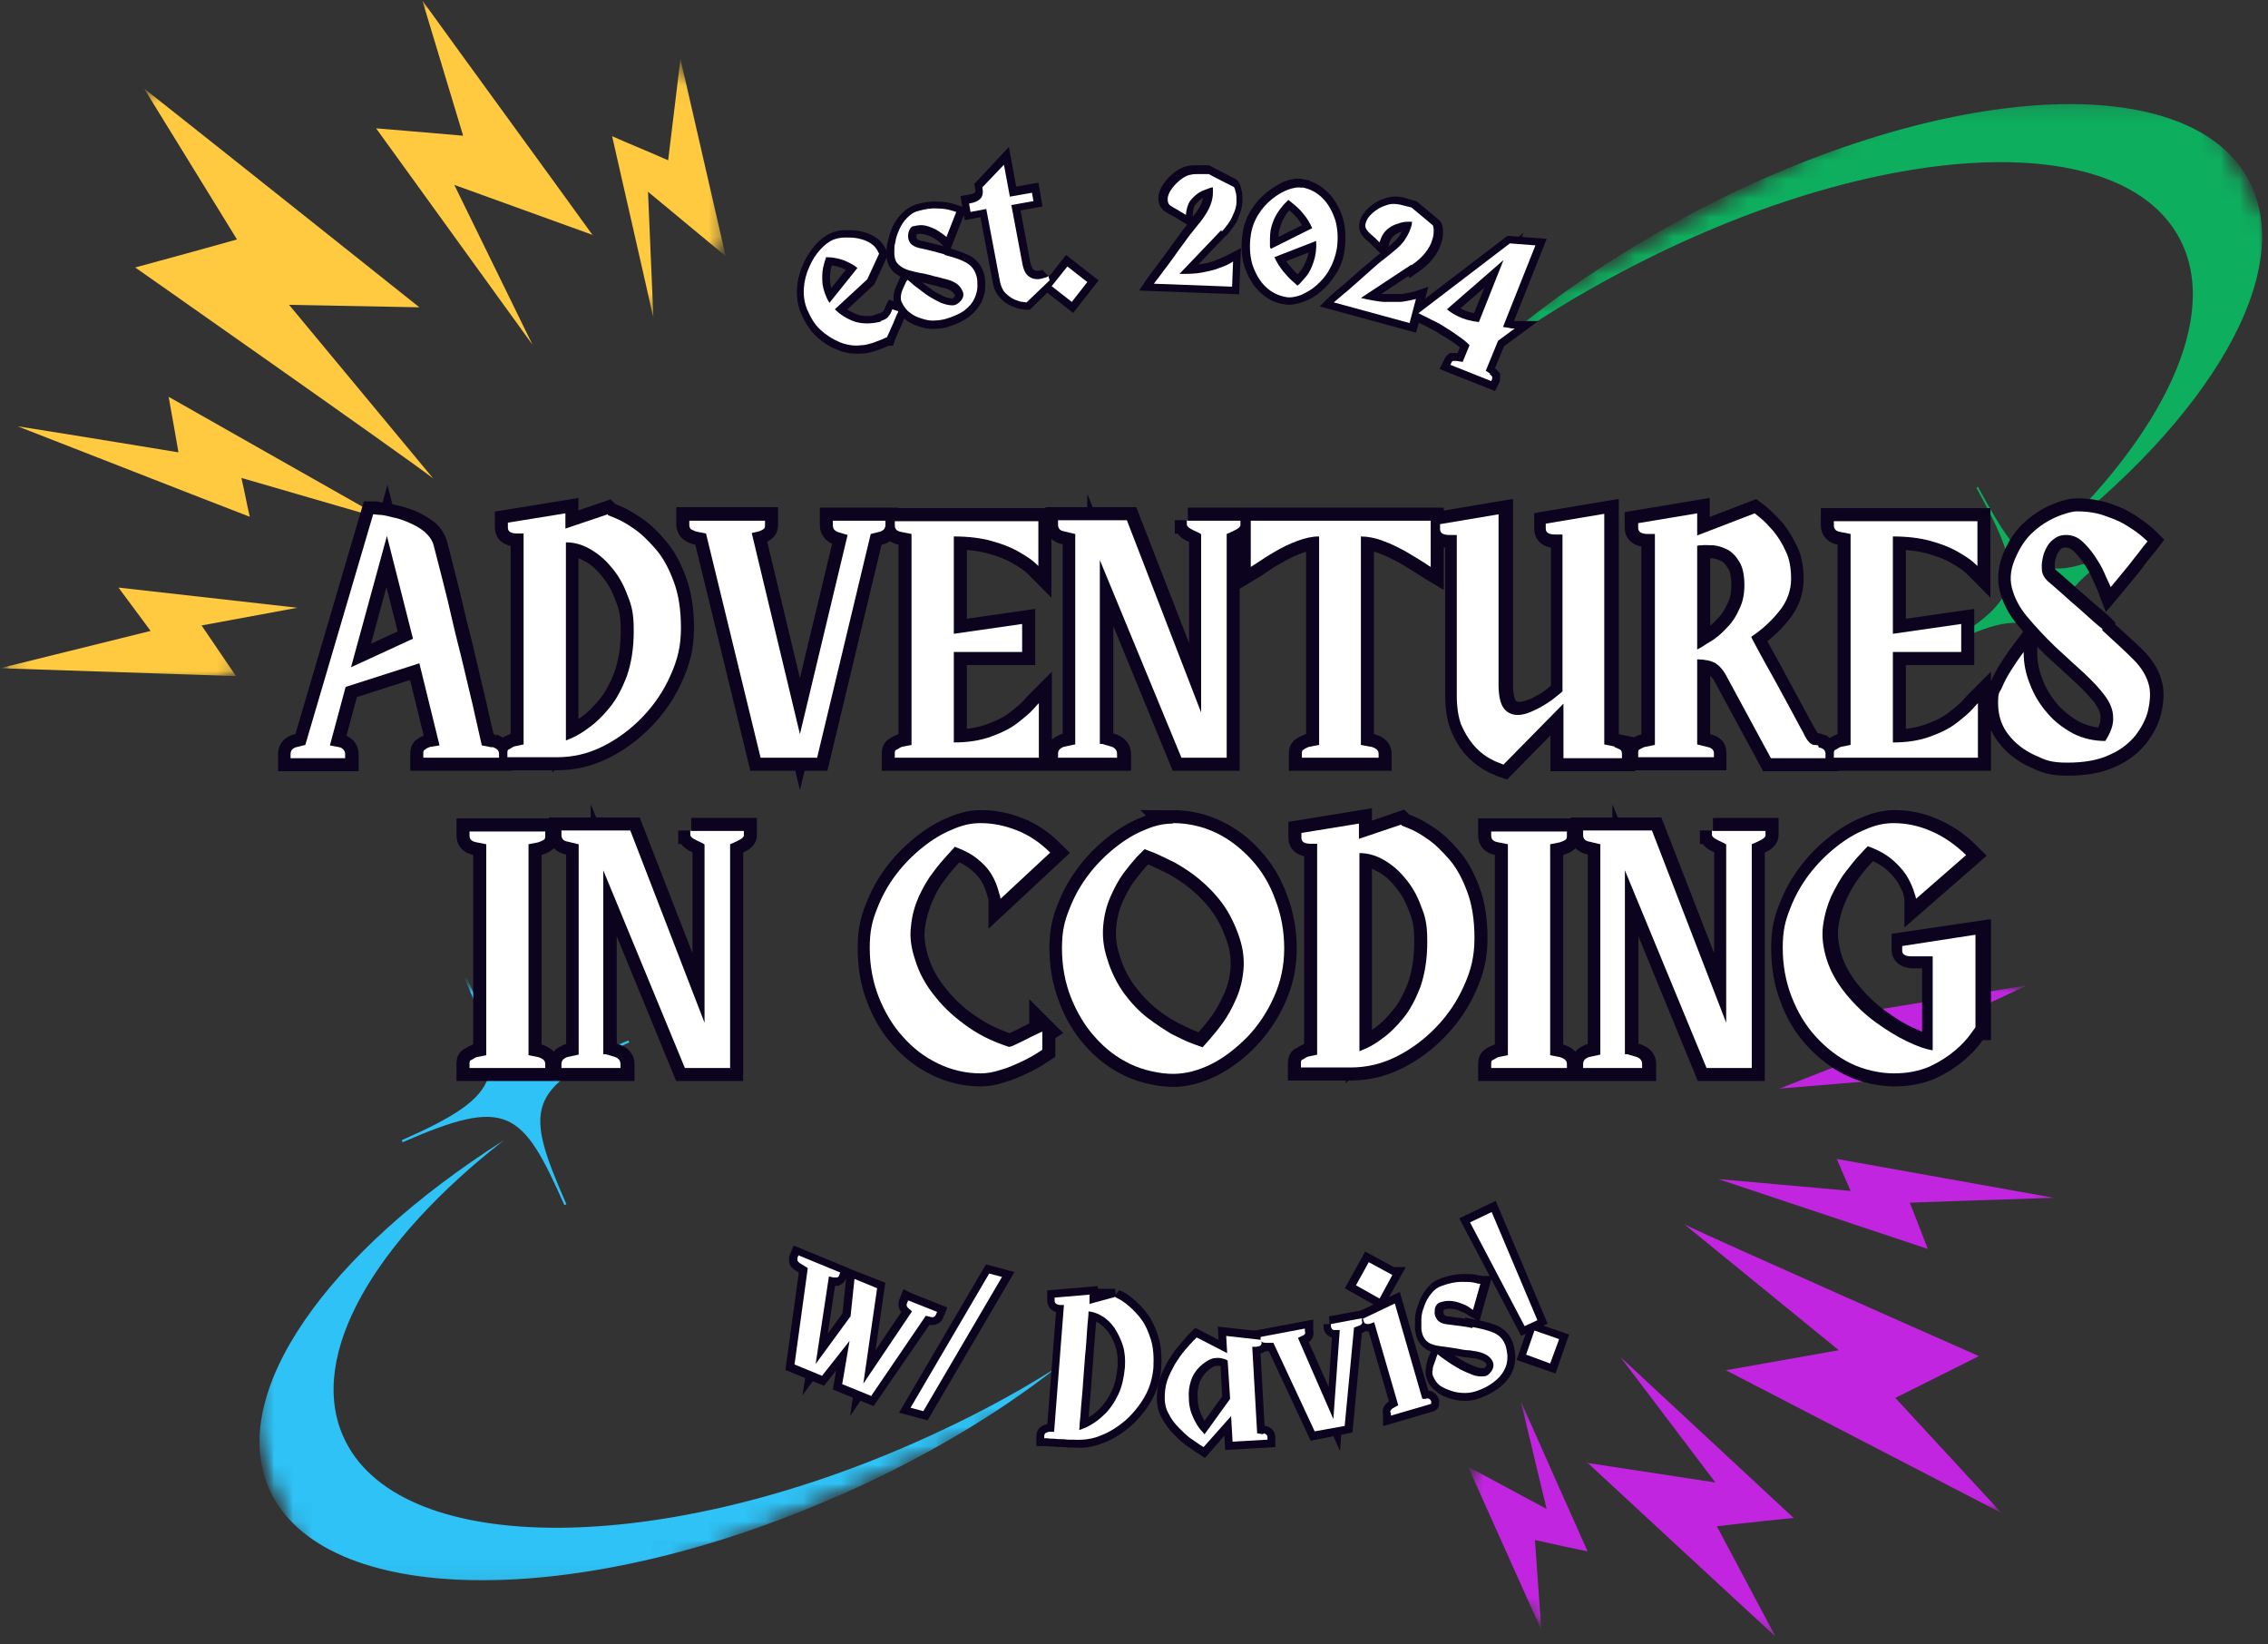 <svg width="120" height="87" viewBox="0 0 120 87" fill="none" xmlns="http://www.w3.org/2000/svg">
<rect x="0" y="0" width="120" height="87" fill="#333333" stroke="none"/>
<g id="Adventures In Coding 2" clip-path="url(#clip0_71_908)">
<g id="Group">
<g id="Layer_1">
<g id="Clip path group">
<mask id="mask0_71_908" style="mask-type:luminance" maskUnits="userSpaceOnUse" x="0" y="0" width="39" height="37">
<g id="clippath">
<path id="Vector" d="M38.5 0H0V36.081H38.5V0Z" fill="white"/>
</g>
</mask>
<g mask="url(#mask0_71_908)">
<g id="Group_2">
<g id="Clip path group_2">
<mask id="mask1_71_908" style="mask-type:luminance" maskUnits="userSpaceOnUse" x="-12" y="-11" width="55" height="53">
<g id="clippath-1">
<path id="Vector_2" d="M24.605 -10.05L-11.967 21.63L5.576 41.882L42.148 10.202L24.605 -10.05Z" fill="white"/>
</g>
</mask>
<g mask="url(#mask1_71_908)">
<g id="Group_3">
<g id="Clip path group_3">
<mask id="mask2_71_908" style="mask-type:luminance" maskUnits="userSpaceOnUse" x="-12" y="-11" width="55" height="53">
<g id="clippath-2">
<path id="Vector_3" d="M24.605 -10.05L-11.967 21.63L5.576 41.882L42.148 10.202L24.605 -10.05Z" fill="white"/>
</g>
</mask>
<g mask="url(#mask2_71_908)">
<g id="Group_4">
<path id="Vector_4" d="M34.286 10.145L34.572 16.831C34.364 15.868 32.543 7.908 32.387 7.206C32.959 7.466 34.234 7.986 35.352 8.48L36.003 3.122L38.396 13.553L34.286 10.145ZM9.443 23.932C9.443 23.932 3.772 22.996 0.936 22.554C5.021 24.14 9.105 25.753 13.215 27.34C13.059 26.664 12.929 25.961 12.773 25.285L20.395 27.496C17.897 26.091 11.316 22.346 8.923 20.993C9.105 21.981 9.443 23.932 9.443 23.932ZM7.986 33.375L0 35.352L12.486 35.769L10.665 33.089L15.738 32.153L6.269 31.086L7.986 33.401V33.375ZM31.372 12.46C29.499 9.859 24.297 2.731 22.346 0.026L24.505 7.18C22.762 7.024 19.9 6.79 19.9 6.79L28.173 18.235L24.036 9.781L31.372 12.434V12.46ZM22.189 16.258C22.189 16.258 10.796 7.18 7.622 4.682L12.539 12.668C10.509 13.241 7.154 14.151 7.154 14.151C7.154 14.151 21.591 24.27 22.918 25.311L15.296 16.128L22.189 16.258Z" fill="#FFCA40"/>
</g>
</g>
</g>
</g>
</g>
</g>
</g>
</g>
</g>
<g id="Clip path group_4">
<mask id="mask3_71_908" style="mask-type:luminance" maskUnits="userSpaceOnUse" x="77" y="52" width="32" height="35">
<g id="clippath-3">
<path id="Vector_5" d="M108.892 52.027H77.338V86.703H108.892V52.027Z" fill="white"/>
</g>
</mask>
<g mask="url(#mask3_71_908)">
<g id="Group_5">
<g id="Clip path group_5">
<mask id="mask4_71_908" style="mask-type:luminance" maskUnits="userSpaceOnUse" x="75" y="47" width="45" height="49">
<g id="clippath-4">
<path id="Vector_6" d="M101.212 47.42L75.005 81.084L93.685 95.625L119.891 61.961L101.212 47.42Z" fill="white"/>
</g>
</mask>
<g mask="url(#mask4_71_908)">
<g id="Group_6">
<g id="Clip path group_6">
<mask id="mask5_71_908" style="mask-type:luminance" maskUnits="userSpaceOnUse" x="75" y="47" width="45" height="49">
<g id="clippath-5">
<path id="Vector_7" d="M101.212 47.42L75.005 81.084L93.685 95.625L119.891 61.961L101.212 47.42Z" fill="white"/>
</g>
</mask>
<g mask="url(#mask5_71_908)">
<g id="Group_7">
<path id="Vector_8" d="M81.838 79.862L80.46 74.113C80.798 74.893 83.737 81.5 83.998 82.073C83.451 81.969 82.255 81.709 81.214 81.474L81.552 86.235L77.676 77.598L81.838 79.835V79.862ZM101.036 63.629C101.036 63.629 106.109 63.447 108.658 63.369C104.834 62.693 101.01 61.99 97.186 61.314C97.421 61.886 97.681 62.459 97.915 63.005C95.573 62.797 93.258 62.589 90.917 62.38C93.31 63.187 99.684 65.294 101.999 66.074C101.687 65.242 101.036 63.603 101.036 63.603V63.629ZM100.672 55.201L107.254 52.131L96.354 53.9L98.383 55.929L94.143 57.594L102.545 56.892L100.672 55.175V55.201ZM83.972 77.364C86.053 79.289 91.776 84.596 93.935 86.573L90.839 80.746C92.374 80.564 94.897 80.304 94.897 80.304L85.74 71.797L90.761 78.431L83.945 77.39L83.972 77.364ZM91.281 72.474C91.281 72.474 102.727 78.405 105.901 80.044L100.282 73.957C101.947 73.124 104.704 71.745 104.704 71.745C104.704 71.745 90.449 65.45 89.122 64.774L97.29 71.433L91.281 72.5V72.474Z" fill="#C225E0"/>
</g>
</g>
</g>
</g>
</g>
</g>
</g>
</g>
</g>
<g id="Clip path group_7">
<mask id="mask6_71_908" style="mask-type:luminance" maskUnits="userSpaceOnUse" x="13" y="51" width="44" height="33">
<g id="clippath-6">
<path id="Vector_9" d="M56.189 51.689H13.527V83.945H56.189V51.689Z" fill="white"/>
</g>
</mask>
<g mask="url(#mask6_71_908)">
<g id="Group_8">
<g id="Clip path group_8">
<mask id="mask7_71_908" style="mask-type:luminance" maskUnits="userSpaceOnUse" x="5" y="43" width="52" height="48">
<g id="clippath-7">
<path id="Vector_10" d="M43.349 43.553L5.953 59.969L19.232 90.22L56.629 73.804L43.349 43.553Z" fill="white"/>
</g>
</mask>
<g mask="url(#mask7_71_908)">
<g id="Group_9">
<g id="Clip path group_9">
<mask id="mask8_71_908" style="mask-type:luminance" maskUnits="userSpaceOnUse" x="6" y="43" width="51" height="48">
<g id="clippath-8">
<path id="Vector_11" d="M43.436 43.524L6.04 59.94L19.319 90.191L56.715 73.775L43.436 43.524Z" fill="white"/>
</g>
</mask>
<g mask="url(#mask8_71_908)">
<g id="Group_10">
<path id="Vector_12" fill-rule="evenodd" clip-rule="evenodd" d="M44.379 79.133C48.801 77.182 52.755 74.841 55.955 72.317C53.639 73.8 51.064 75.153 48.281 76.376C34.416 82.463 20.915 82.281 18.157 75.985C16.258 71.693 19.822 65.658 26.663 60.325C17.351 66.23 12.018 73.67 14.229 78.743C17.013 85.064 30.488 85.246 44.353 79.133H44.379ZM33.297 55.148L33.245 55.044C27.704 57.464 26.924 56.761 24.686 51.715L24.582 51.767C26.794 56.813 26.794 57.88 21.253 60.325L21.305 60.429C26.846 58.01 27.626 58.712 29.863 63.759L29.967 63.707C27.756 58.66 27.756 57.594 33.297 55.148Z" fill="#2EC2F6"/>
</g>
</g>
</g>
</g>
</g>
</g>
</g>
</g>
</g>
<g id="Clip path group_10">
<mask id="mask9_71_908" style="mask-type:luminance" maskUnits="userSpaceOnUse" x="77" y="5" width="44" height="33">
<g id="clippath-9">
<path id="Vector_13" d="M120.026 5.203H77.702V37.459H120.026V5.203Z" fill="white"/>
</g>
</mask>
<g mask="url(#mask9_71_908)">
<g id="Group_11">
<g id="Clip path group_11">
<mask id="mask10_71_908" style="mask-type:luminance" maskUnits="userSpaceOnUse" x="77" y="-2" width="52" height="50">
<g id="clippath-10">
<path id="Vector_14" d="M113.048 -1.463L77.156 18.024L92.92 47.058L128.812 27.57L113.048 -1.463Z" fill="white"/>
</g>
</mask>
<g mask="url(#mask10_71_908)">
<g id="Group_12">
<g id="Clip path group_12">
<mask id="mask11_71_908" style="mask-type:luminance" maskUnits="userSpaceOnUse" x="77" y="-2" width="52" height="50">
<g id="clippath-11">
<path id="Vector_15" d="M112.966 -1.429L77.074 18.059L92.838 47.092L128.73 27.605L112.966 -1.429Z" fill="white"/>
</g>
</mask>
<g mask="url(#mask11_71_908)">
<g id="Group_13">
<path id="Vector_16" fill-rule="evenodd" clip-rule="evenodd" d="M88.914 11.628C84.674 13.943 80.928 16.623 77.936 19.38C80.122 17.715 82.567 16.128 85.22 14.698C98.539 7.466 111.988 6.503 115.292 12.565C117.529 16.675 114.485 22.996 108.112 28.875C116.905 22.216 121.587 14.334 118.96 9.495C115.656 3.434 102.207 4.396 88.888 11.628H88.914ZM101.973 34.598L102.025 34.676C107.332 31.788 108.19 32.439 110.818 37.277L110.896 37.225C108.268 32.387 108.19 31.32 113.497 28.433L113.445 28.355C108.138 31.242 107.28 30.592 104.652 25.753L104.574 25.805C107.202 30.644 107.28 31.71 101.973 34.598Z" fill="#0DAE5E"/>
</g>
</g>
</g>
</g>
</g>
</g>
</g>
</g>
</g>
<path id="Vector_17" d="M46.616 16.987C46.772 16.935 46.902 16.883 47.006 16.779C47.084 16.675 47.162 16.597 47.188 16.493C47.214 16.415 47.24 16.363 47.24 16.363L47.552 16.467C47.552 16.467 47.552 16.519 47.474 16.649C47.422 16.779 47.37 16.909 47.292 17.091C47.214 17.247 47.136 17.403 47.084 17.559C47.006 17.715 46.98 17.793 46.954 17.871C46.902 17.871 46.798 17.949 46.642 18.001C46.486 18.053 46.33 18.131 46.148 18.183C45.965 18.235 45.783 18.288 45.627 18.288C45.237 18.314 44.847 18.288 44.483 18.131C44.093 17.975 43.754 17.767 43.468 17.481C43.156 17.195 42.948 16.831 42.766 16.415C42.61 16.05 42.558 15.66 42.584 15.27C42.61 14.88 42.714 14.49 42.87 14.151C43.026 13.787 43.234 13.501 43.442 13.241C43.676 12.981 43.91 12.799 44.171 12.695C44.327 12.643 44.509 12.591 44.743 12.591C44.977 12.591 45.211 12.591 45.445 12.643C45.679 12.695 45.913 12.773 46.096 12.903C46.304 13.033 46.434 13.215 46.538 13.449L46.07 14.463L45.913 14.802L44.197 16.389C44.483 16.675 44.821 16.883 45.237 17.039C45.653 17.169 46.122 17.169 46.642 17.039L46.616 16.987ZM43.702 13.631C43.65 13.735 43.598 13.943 43.546 14.177C43.494 14.438 43.494 14.724 43.52 15.036C43.546 15.348 43.676 15.686 43.885 16.024L45.367 14.177C45.211 14.021 44.977 13.917 44.691 13.787C44.405 13.683 44.093 13.605 43.702 13.605V13.631Z" stroke="#0C031F" stroke-width="0.832" stroke-miterlimit="5.3"/>
<path id="Vector_18" d="M50.024 13.501C50.414 13.605 50.752 13.735 51.064 13.865C51.377 14.021 51.559 14.255 51.663 14.594C51.715 14.75 51.715 14.932 51.715 15.14C51.715 15.348 51.663 15.556 51.559 15.79C51.455 15.998 51.298 16.206 51.038 16.415C50.804 16.597 50.44 16.779 49.998 16.909C49.79 16.961 49.556 16.987 49.321 16.987C49.087 16.987 48.853 16.909 48.619 16.831C48.385 16.753 48.203 16.623 48.047 16.466C47.891 16.31 47.787 16.154 47.709 15.946C47.682 15.842 47.682 15.712 47.709 15.582C47.735 15.452 47.787 15.322 47.839 15.218C47.891 15.114 47.943 15.01 47.969 14.932C48.021 14.854 48.021 14.828 48.021 14.828C48.021 14.828 48.073 14.88 48.177 14.984C48.281 15.088 48.411 15.192 48.593 15.322C48.775 15.452 48.957 15.582 49.165 15.738C49.373 15.868 49.581 15.972 49.79 16.076C49.998 16.154 50.206 16.206 50.388 16.206C50.57 16.206 50.726 16.102 50.83 15.946C50.986 15.738 50.986 15.53 50.83 15.322C50.7 15.114 50.44 14.932 50.05 14.828C49.946 14.828 49.816 14.776 49.66 14.724C49.504 14.698 49.321 14.646 49.139 14.594C48.957 14.541 48.801 14.515 48.645 14.489C48.255 14.411 47.969 14.333 47.813 14.255C47.657 14.177 47.526 14.073 47.448 13.943C47.344 13.787 47.318 13.631 47.318 13.423C47.318 13.215 47.318 13.033 47.37 12.903C47.422 12.694 47.474 12.46 47.578 12.226C47.682 11.992 47.813 11.784 47.995 11.602C48.177 11.42 48.359 11.29 48.593 11.212C48.957 11.108 49.295 11.056 49.608 11.082C49.92 11.082 50.154 11.134 50.336 11.186C50.518 11.238 50.596 11.264 50.596 11.264L50.076 12.591C50.076 12.591 50.024 12.539 49.946 12.46C49.842 12.382 49.712 12.304 49.556 12.2C49.399 12.122 49.217 12.044 49.009 11.992C48.801 11.94 48.593 11.94 48.359 11.992C48.281 11.992 48.203 12.07 48.151 12.174C48.099 12.278 48.073 12.382 48.073 12.539C48.073 12.668 48.125 12.799 48.203 12.903C48.281 13.007 48.437 13.085 48.619 13.137C48.957 13.215 49.217 13.267 49.399 13.319C49.581 13.371 49.764 13.423 49.972 13.475L50.024 13.501Z" stroke="#0C031F" stroke-width="0.832" stroke-miterlimit="5.3"/>
<path id="Vector_19" d="M55.461 14.568C55.461 14.568 55.461 14.568 55.461 14.62C55.461 14.672 55.487 14.724 55.513 14.802L54.316 15.972C54.316 15.972 54.264 15.972 54.134 15.946C54.004 15.946 53.848 15.868 53.692 15.816C53.51 15.738 53.354 15.634 53.224 15.478C53.068 15.322 52.989 15.14 52.937 14.88L52.209 11.004L51.377 11.16L51.299 10.717C51.611 10.665 51.819 10.562 51.923 10.431C52.027 10.301 52.053 10.093 52.001 9.859L53.12 8.662L53.432 10.353L54.602 10.145L54.68 10.588L53.51 10.796L54.108 13.969C54.16 14.203 54.238 14.385 54.342 14.515C54.446 14.62 54.576 14.698 54.706 14.724C54.836 14.75 54.967 14.75 55.071 14.724C55.201 14.724 55.279 14.672 55.357 14.646C55.435 14.62 55.461 14.594 55.461 14.594V14.568Z" stroke="#0C031F" stroke-width="0.832" stroke-miterlimit="5.3"/>
<path id="Vector_20" d="M57.542 14.906L56.709 15.972L55.643 15.14L56.475 14.073L57.542 14.906Z" stroke="#0C031F" stroke-width="0.832" stroke-miterlimit="5.3"/>
<path id="Vector_21" d="M64.591 12.148L62.38 14.463C62.849 14.463 63.239 14.463 63.603 14.385C63.967 14.333 64.253 14.255 64.487 14.151C64.722 14.073 64.904 13.969 65.034 13.917C65.164 13.839 65.216 13.813 65.216 13.813L65.164 15.14L61.028 14.984C61.028 14.984 61.08 14.906 61.184 14.776C61.288 14.646 61.418 14.463 61.574 14.255C61.73 14.047 61.912 13.813 62.094 13.553C62.276 13.293 62.458 13.059 62.64 12.799C62.822 12.539 62.979 12.33 63.135 12.148C63.291 11.966 63.395 11.81 63.447 11.706C63.733 11.368 63.915 11.056 63.993 10.796C64.071 10.536 64.123 10.301 64.123 10.145C64.123 9.963 64.123 9.885 64.123 9.859C64.123 9.859 64.045 9.859 63.915 9.911C63.785 9.937 63.603 10.015 63.421 10.119C63.239 10.223 63.083 10.379 62.927 10.562C62.77 10.744 62.718 11.004 62.692 11.316C62.484 11.186 62.302 11.082 62.146 11.004C61.99 10.926 61.886 10.848 61.808 10.796C61.73 10.717 61.704 10.614 61.704 10.483C61.704 10.301 61.782 10.119 61.938 9.911C62.094 9.703 62.276 9.521 62.51 9.365C62.745 9.209 62.979 9.157 63.213 9.157H63.863L65.164 9.833C65.19 9.833 65.242 9.937 65.268 10.093C65.32 10.223 65.32 10.405 65.32 10.639C65.32 10.848 65.242 11.108 65.138 11.368C65.034 11.628 64.826 11.914 64.565 12.2L64.591 12.148Z" stroke="#0C031F" stroke-width="0.832" stroke-miterlimit="5.3"/>
<path id="Vector_22" d="M68.884 9.911C69.3 9.963 69.664 10.171 69.976 10.483C70.288 10.796 70.496 11.186 70.653 11.654C70.783 12.122 70.809 12.617 70.731 13.163C70.679 13.579 70.549 13.943 70.341 14.255C70.132 14.594 69.924 14.854 69.638 15.088C69.378 15.322 69.092 15.478 68.806 15.582C68.519 15.686 68.233 15.738 67.999 15.686C67.583 15.634 67.219 15.426 66.907 15.114C66.594 14.802 66.386 14.412 66.23 13.943C66.1 13.475 66.074 12.981 66.152 12.434C66.204 12.044 66.334 11.68 66.543 11.342C66.751 11.004 66.985 10.744 67.271 10.509C67.557 10.275 67.843 10.119 68.103 9.989C68.389 9.885 68.65 9.833 68.884 9.885V9.911ZM68.181 10.562C68.129 10.614 68.025 10.692 67.921 10.822C67.817 10.952 67.687 11.108 67.583 11.316C67.453 11.524 67.375 11.758 67.297 12.018C67.219 12.278 67.219 12.565 67.245 12.877C67.245 12.929 67.245 12.981 67.245 13.033C67.245 13.085 67.245 13.137 67.271 13.189L69.456 12.096C69.326 11.81 69.17 11.55 68.988 11.316C68.806 11.082 68.624 10.926 68.468 10.796C68.311 10.666 68.207 10.588 68.181 10.562ZM68.65 15.114C68.78 15.01 68.91 14.854 69.092 14.646C69.274 14.438 69.404 14.177 69.534 13.839C69.664 13.527 69.69 13.163 69.664 12.747L67.453 13.605C67.583 13.891 67.739 14.125 67.921 14.334C68.103 14.542 68.259 14.724 68.415 14.854C68.572 14.984 68.65 15.062 68.676 15.088L68.65 15.114Z" stroke="#0C031F" stroke-width="0.832" stroke-miterlimit="5.3"/>
<path id="Vector_23" d="M74.685 13.995L72.005 15.764C72.447 15.868 72.864 15.946 73.228 15.972C73.592 15.972 73.904 15.972 74.164 15.972C74.424 15.946 74.606 15.894 74.763 15.868C74.893 15.842 74.971 15.816 74.971 15.816L74.632 17.091L70.626 15.998C70.626 15.998 70.678 15.946 70.809 15.842C70.939 15.738 71.095 15.582 71.303 15.426C71.511 15.244 71.719 15.062 71.953 14.854C72.187 14.646 72.421 14.438 72.656 14.255C72.89 14.047 73.098 13.865 73.28 13.735C73.462 13.579 73.592 13.475 73.696 13.397C74.034 13.137 74.294 12.877 74.424 12.643C74.581 12.409 74.659 12.2 74.711 12.044C74.737 11.888 74.763 11.784 74.763 11.758C74.763 11.758 74.685 11.758 74.555 11.758C74.398 11.758 74.242 11.784 74.034 11.862C73.826 11.914 73.644 12.018 73.462 12.174C73.28 12.33 73.15 12.565 73.072 12.851C72.89 12.669 72.734 12.512 72.629 12.434C72.499 12.33 72.421 12.226 72.369 12.148C72.317 12.07 72.317 11.94 72.343 11.81C72.395 11.654 72.499 11.472 72.707 11.29C72.89 11.108 73.124 10.978 73.384 10.9C73.644 10.796 73.878 10.796 74.138 10.848L74.763 11.03L75.881 11.966C75.907 11.992 75.933 12.096 75.933 12.226C75.933 12.382 75.933 12.539 75.855 12.747C75.803 12.955 75.673 13.189 75.491 13.423C75.309 13.657 75.075 13.865 74.737 14.099L74.685 13.995Z" stroke="#0C031F" stroke-width="0.832" stroke-miterlimit="5.3"/>
<path id="Vector_24" d="M78.82 19.796C78.899 19.848 78.925 19.9 78.951 19.926C78.951 19.952 78.951 20.004 78.951 20.056L78.899 20.16L76.74 19.302L76.791 19.198C76.791 19.146 76.844 19.12 76.87 19.094C76.895 19.094 76.974 19.094 77.052 19.094L77.39 19.146L77.728 18.262C77.572 18.105 77.39 17.949 77.156 17.793C76.922 17.637 76.687 17.481 76.453 17.351C76.219 17.195 75.985 17.065 75.777 16.961C75.569 16.857 75.387 16.753 75.257 16.701C75.127 16.649 75.049 16.597 75.049 16.597L79.887 12.903L81.24 13.007L79.523 17.325C79.731 17.351 79.861 17.377 79.965 17.403C80.069 17.403 80.121 17.403 80.121 17.403L79.237 18.053L78.586 19.64L78.82 19.796ZM78.248 17.039L79.575 13.761L76.583 16.363C76.74 16.493 76.948 16.623 77.208 16.753C77.468 16.883 77.832 16.987 78.248 17.013V17.039Z" stroke="#0C031F" stroke-width="0.832" stroke-miterlimit="5.3"/>
<path id="Vector_25" d="M46.59 16.987C46.746 16.935 46.876 16.883 46.98 16.779C47.058 16.675 47.136 16.571 47.162 16.493C47.188 16.415 47.214 16.363 47.214 16.363L47.527 16.467C47.527 16.467 47.527 16.519 47.449 16.649C47.397 16.779 47.344 16.909 47.267 17.091C47.188 17.273 47.11 17.429 47.058 17.559C46.98 17.715 46.954 17.793 46.928 17.845C46.876 17.845 46.772 17.923 46.616 17.975C46.46 18.027 46.304 18.105 46.122 18.157C45.94 18.209 45.758 18.262 45.602 18.262C45.211 18.314 44.821 18.262 44.431 18.105C44.067 17.949 43.729 17.741 43.416 17.455C43.104 17.169 42.896 16.805 42.714 16.389C42.558 16.024 42.506 15.634 42.532 15.244C42.558 14.854 42.662 14.464 42.818 14.125C42.974 13.761 43.156 13.475 43.391 13.215C43.625 12.955 43.859 12.773 44.119 12.669C44.275 12.617 44.483 12.565 44.717 12.565C44.951 12.565 45.185 12.565 45.419 12.617C45.654 12.669 45.888 12.747 46.07 12.877C46.278 13.007 46.408 13.189 46.512 13.423L46.044 14.438L45.888 14.776L44.171 16.363C44.457 16.649 44.795 16.857 45.211 17.013C45.628 17.143 46.096 17.143 46.616 17.013L46.59 16.987ZM43.703 13.631C43.651 13.761 43.599 13.943 43.547 14.177C43.495 14.438 43.495 14.724 43.52 15.036C43.573 15.348 43.677 15.686 43.885 16.024L45.367 14.177C45.185 14.021 44.977 13.917 44.691 13.787C44.405 13.683 44.093 13.605 43.703 13.605V13.631Z" fill="white"/>
<path id="Vector_26" d="M50.024 13.501C50.414 13.605 50.778 13.709 51.064 13.865C51.377 14.021 51.559 14.255 51.663 14.594C51.715 14.75 51.715 14.932 51.715 15.14C51.715 15.348 51.663 15.556 51.559 15.79C51.455 16.024 51.298 16.206 51.038 16.415C50.804 16.597 50.44 16.753 49.998 16.883C49.79 16.935 49.556 16.961 49.321 16.961C49.087 16.961 48.853 16.883 48.619 16.805C48.385 16.727 48.203 16.597 48.021 16.441C47.865 16.284 47.761 16.102 47.682 15.92C47.657 15.816 47.657 15.686 47.682 15.556C47.709 15.426 47.761 15.296 47.813 15.192C47.865 15.062 47.917 14.984 47.943 14.906L48.021 14.802C48.021 14.802 48.073 14.854 48.177 14.932C48.281 15.036 48.411 15.14 48.593 15.27C48.775 15.4 48.957 15.556 49.165 15.686C49.373 15.816 49.581 15.92 49.79 16.024C49.998 16.102 50.206 16.154 50.388 16.154C50.57 16.154 50.726 16.05 50.856 15.894C51.012 15.686 51.012 15.504 50.856 15.27C50.726 15.036 50.466 14.88 50.076 14.776C49.972 14.75 49.842 14.724 49.686 14.672C49.529 14.646 49.347 14.594 49.165 14.541C48.983 14.489 48.827 14.463 48.671 14.438C48.281 14.359 47.995 14.281 47.839 14.203C47.682 14.125 47.553 14.021 47.448 13.891C47.344 13.735 47.318 13.553 47.318 13.345C47.318 13.137 47.318 12.981 47.37 12.825C47.396 12.617 47.474 12.382 47.578 12.148C47.682 11.914 47.813 11.706 47.995 11.524C48.177 11.342 48.359 11.212 48.593 11.16C48.957 11.056 49.295 11.004 49.608 11.03C49.92 11.03 50.154 11.082 50.336 11.134C50.518 11.186 50.596 11.212 50.596 11.212L50.076 12.539C50.076 12.539 50.024 12.486 49.92 12.408C49.816 12.33 49.686 12.252 49.529 12.148C49.373 12.07 49.191 11.992 48.983 11.94C48.775 11.888 48.567 11.914 48.333 11.966C48.255 11.966 48.177 12.044 48.125 12.148C48.073 12.252 48.047 12.356 48.047 12.512C48.047 12.643 48.099 12.773 48.177 12.877C48.255 12.981 48.411 13.059 48.593 13.111C48.931 13.189 49.191 13.241 49.373 13.293C49.556 13.345 49.738 13.397 49.946 13.449L50.024 13.501Z" fill="white"/>
<path id="Vector_27" d="M55.461 14.568C55.461 14.568 55.461 14.568 55.487 14.646C55.487 14.698 55.513 14.75 55.539 14.828L54.316 15.998C54.316 15.998 54.238 15.998 54.108 15.972C53.978 15.972 53.822 15.894 53.666 15.842C53.51 15.764 53.353 15.66 53.197 15.504C53.041 15.348 52.963 15.14 52.911 14.906L52.183 11.056L51.35 11.212L51.273 10.77C51.585 10.718 51.793 10.614 51.897 10.483C52.001 10.353 52.027 10.145 51.975 9.911L53.119 8.715L53.432 10.405L54.602 10.197L54.68 10.64L53.51 10.848L54.108 14.021C54.16 14.255 54.238 14.438 54.342 14.542C54.446 14.646 54.576 14.724 54.706 14.75C54.836 14.776 54.966 14.776 55.07 14.75C55.175 14.724 55.279 14.698 55.357 14.672L55.461 14.62V14.568Z" fill="white"/>
<path id="Vector_28" d="M57.542 14.906L56.709 15.972L55.643 15.14L56.475 14.099L57.542 14.932V14.906Z" fill="white"/>
<path id="Vector_29" d="M64.618 12.174L62.406 14.49C62.875 14.49 63.265 14.49 63.629 14.412C63.993 14.334 64.279 14.281 64.513 14.177C64.748 14.099 64.93 14.021 65.06 13.943C65.19 13.865 65.242 13.839 65.242 13.839L65.19 15.166L61.054 15.01C61.054 15.01 61.106 14.932 61.21 14.802C61.314 14.672 61.444 14.49 61.6 14.281C61.756 14.073 61.938 13.839 62.12 13.579C62.302 13.319 62.484 13.059 62.666 12.825C62.849 12.565 63.005 12.357 63.161 12.174C63.317 11.992 63.421 11.836 63.499 11.758C63.759 11.42 63.941 11.134 64.045 10.848C64.149 10.588 64.175 10.354 64.175 10.197C64.175 10.041 64.175 9.937 64.175 9.911C64.175 9.911 64.097 9.911 63.967 9.963C63.837 10.015 63.655 10.067 63.473 10.171C63.291 10.275 63.135 10.431 62.979 10.614C62.849 10.796 62.771 11.056 62.745 11.368C62.536 11.238 62.354 11.134 62.224 11.056C62.068 10.978 61.964 10.9 61.886 10.848C61.808 10.77 61.782 10.666 61.782 10.536C61.782 10.354 61.86 10.171 62.016 9.963C62.172 9.755 62.354 9.573 62.589 9.417C62.823 9.261 63.057 9.209 63.317 9.209H63.967C63.967 9.235 65.268 9.885 65.268 9.885C65.294 9.885 65.346 9.989 65.372 10.145C65.424 10.275 65.424 10.457 65.424 10.692C65.424 10.9 65.346 11.16 65.216 11.42C65.112 11.68 64.904 11.966 64.644 12.252L64.618 12.174Z" fill="white"/>
<path id="Vector_30" d="M68.884 9.911C69.3 9.989 69.664 10.171 69.976 10.483C70.288 10.796 70.496 11.186 70.653 11.654C70.783 12.122 70.809 12.617 70.731 13.163C70.653 13.579 70.522 13.943 70.34 14.255C70.158 14.594 69.924 14.854 69.664 15.088C69.404 15.322 69.118 15.478 68.832 15.608C68.545 15.712 68.259 15.764 68.025 15.712C67.609 15.634 67.245 15.452 66.933 15.14C66.62 14.828 66.412 14.438 66.256 13.969C66.126 13.501 66.1 12.981 66.178 12.46C66.23 12.07 66.36 11.706 66.568 11.368C66.776 11.03 67.011 10.77 67.297 10.536C67.583 10.301 67.869 10.145 68.129 10.041C68.415 9.937 68.675 9.885 68.91 9.937L68.884 9.911ZM68.181 10.562C68.129 10.614 68.051 10.691 67.921 10.822C67.817 10.952 67.687 11.108 67.557 11.316C67.427 11.524 67.349 11.732 67.271 11.992C67.193 12.252 67.193 12.539 67.193 12.851C67.193 12.903 67.193 12.955 67.193 13.007C67.193 13.059 67.193 13.111 67.245 13.163L69.43 12.07C69.3 11.784 69.144 11.524 68.962 11.316C68.779 11.082 68.597 10.926 68.441 10.796C68.285 10.665 68.181 10.588 68.155 10.562H68.181ZM68.65 15.114C68.779 15.01 68.91 14.854 69.092 14.646C69.274 14.438 69.404 14.151 69.508 13.839C69.612 13.527 69.664 13.163 69.638 12.747L67.427 13.605C67.557 13.891 67.713 14.125 67.895 14.359C68.077 14.568 68.233 14.75 68.389 14.88C68.545 15.01 68.623 15.088 68.65 15.114Z" fill="white"/>
<path id="Vector_31" d="M74.684 13.995L72.005 15.764C72.447 15.868 72.863 15.946 73.202 15.972C73.566 15.972 73.878 15.972 74.112 15.972C74.372 15.946 74.554 15.894 74.71 15.868C74.84 15.842 74.918 15.816 74.918 15.816L74.58 17.091L70.574 15.998C70.574 15.998 70.626 15.946 70.756 15.842C70.886 15.738 71.043 15.582 71.251 15.426C71.459 15.244 71.667 15.062 71.901 14.854C72.135 14.646 72.369 14.438 72.603 14.229C72.837 14.021 73.046 13.839 73.228 13.709C73.41 13.553 73.566 13.449 73.644 13.371C73.982 13.111 74.242 12.851 74.372 12.617C74.528 12.383 74.606 12.174 74.658 12.018C74.71 11.862 74.71 11.758 74.71 11.732C74.71 11.732 74.632 11.732 74.476 11.732C74.32 11.732 74.164 11.758 73.956 11.836C73.748 11.888 73.566 11.992 73.384 12.148C73.202 12.304 73.072 12.539 72.993 12.825C72.811 12.643 72.681 12.512 72.551 12.409C72.421 12.304 72.343 12.2 72.291 12.122C72.239 12.044 72.213 11.914 72.265 11.784C72.317 11.602 72.421 11.446 72.629 11.264C72.837 11.082 73.046 10.952 73.306 10.874C73.566 10.77 73.8 10.77 74.06 10.822L74.684 10.978L75.803 11.914C75.829 11.94 75.855 12.044 75.855 12.174C75.855 12.33 75.855 12.486 75.777 12.695C75.725 12.903 75.595 13.137 75.413 13.371C75.231 13.605 74.996 13.813 74.658 14.047L74.684 13.995Z" fill="white"/>
<path id="Vector_32" d="M78.82 19.796C78.899 19.848 78.925 19.9 78.951 19.926C78.951 19.978 78.951 20.004 78.951 20.056L78.899 20.16L76.74 19.302L76.791 19.198C76.791 19.146 76.844 19.12 76.87 19.094C76.922 19.094 76.974 19.094 77.052 19.094L77.39 19.146L77.754 18.262C77.598 18.105 77.416 17.949 77.182 17.793C76.974 17.637 76.74 17.481 76.479 17.325C76.245 17.169 76.011 17.039 75.777 16.935C75.569 16.831 75.387 16.727 75.257 16.675C75.127 16.597 75.049 16.571 75.049 16.571L79.887 12.877L81.24 12.981L79.523 17.299C79.731 17.325 79.887 17.351 79.991 17.377C80.095 17.377 80.147 17.377 80.147 17.377L79.263 18.027L78.612 19.614L78.847 19.77L78.82 19.796ZM78.248 17.039L79.549 13.761L76.557 16.363C76.713 16.493 76.895 16.623 77.182 16.753C77.442 16.883 77.806 16.987 78.248 17.039Z" fill="white"/>
<path id="Vector_33" d="M26.039 39.514C26.195 39.566 26.273 39.619 26.326 39.671C26.378 39.723 26.404 39.801 26.404 39.879V40.087H22.398V39.879C22.398 39.775 22.398 39.697 22.476 39.671C22.528 39.619 22.632 39.566 22.762 39.514L23.256 39.437L22.189 35.092L18.313 36.341L17.481 39.437L18.027 39.541C18.209 39.619 18.287 39.749 18.287 39.905V40.113H15.4V39.905C15.4 39.723 15.478 39.619 15.66 39.541L16.18 39.41L19.77 27.21C19.77 27.21 19.874 27.21 20.056 27.262C20.264 27.262 20.498 27.314 20.785 27.392C21.071 27.444 21.383 27.548 21.669 27.652C21.981 27.782 22.241 27.939 22.502 28.121C22.736 28.303 22.918 28.563 22.996 28.849C23.126 29.369 23.282 29.968 23.464 30.696C23.646 31.398 23.828 32.153 24.01 32.959C24.218 33.739 24.401 34.52 24.583 35.3C24.765 36.055 24.921 36.757 25.077 37.381C25.207 38.006 25.337 38.5 25.415 38.864C25.493 39.228 25.545 39.437 25.545 39.437L26.091 39.541L26.039 39.514ZM18.573 35.3L21.851 33.792L20.473 28.355L18.573 35.3ZM29.941 39.176C29.941 39.176 30.072 39.124 30.306 39.02C30.54 38.916 30.852 38.734 31.19 38.474C31.554 38.214 31.892 37.876 32.257 37.433C32.621 36.991 32.907 36.445 33.167 35.769C33.401 35.092 33.531 34.312 33.531 33.375C33.531 32.439 33.427 32.049 33.193 31.476C32.985 30.904 32.699 30.41 32.335 29.994C31.997 29.577 31.606 29.239 31.164 29.031C30.748 28.797 30.332 28.693 29.915 28.693V39.202L29.941 39.176ZM32.179 27.262C32.179 27.262 32.309 27.314 32.569 27.418C32.829 27.522 33.141 27.704 33.531 27.965C33.922 28.225 34.312 28.589 34.676 29.031C35.066 29.473 35.378 30.046 35.638 30.748C35.898 31.424 36.029 32.257 36.029 33.219C36.029 34.182 35.846 34.91 35.482 35.717C35.118 36.549 34.624 37.277 33.999 37.928C33.375 38.578 32.673 39.098 31.892 39.489C31.112 39.879 30.306 40.061 29.473 40.061H26.846V39.853C26.846 39.749 26.846 39.671 26.924 39.645C26.976 39.593 27.08 39.541 27.21 39.489L27.704 39.384V28.225H27.366C27.028 28.225 26.872 28.121 26.872 27.913V27.652L29.915 27.158V27.965L32.127 27.21L32.179 27.262ZM44.067 27.756V27.548H46.85V27.756C46.85 27.939 46.772 28.043 46.59 28.121L46.07 28.251L43.234 40.087H40.243L37.355 28.225L36.835 28.121C36.679 28.069 36.601 28.017 36.549 27.965C36.497 27.913 36.471 27.834 36.471 27.73V27.522H40.477V27.73C40.477 27.834 40.477 27.913 40.399 27.965C40.347 28.017 40.243 28.069 40.113 28.121L39.775 28.199L42.324 38.838L44.847 28.303L44.327 28.147C44.145 28.069 44.067 27.939 44.067 27.782V27.756ZM50.466 39.28C51.22 39.28 51.871 39.176 52.443 38.968C53.015 38.76 53.484 38.526 53.848 38.24C54.212 37.954 54.498 37.72 54.68 37.511C54.862 37.303 54.966 37.199 54.966 37.199V40.087H47.344V39.879C47.344 39.775 47.344 39.697 47.422 39.671C47.474 39.619 47.578 39.566 47.709 39.514L48.229 39.41V28.251L47.709 28.147C47.553 28.121 47.474 28.069 47.422 28.017C47.37 27.965 47.344 27.887 47.344 27.782V27.574H54.94V29.942C54.94 29.942 54.862 29.863 54.68 29.707C54.498 29.551 54.212 29.369 53.848 29.161C53.484 28.953 53.015 28.771 52.443 28.615C51.871 28.459 51.22 28.381 50.466 28.381V33.531L54.082 33.011V34.494H50.466V39.306V39.28ZM62.848 27.548H65.632V27.782C65.632 27.834 65.58 27.913 65.45 27.991C65.32 28.069 65.19 28.121 65.086 28.173C64.956 28.225 64.903 28.251 64.903 28.251V40.087H62.51L58.218 29.629V39.358H58.348L58.868 39.514C59.05 39.593 59.154 39.723 59.154 39.879V40.087H56.033V39.879C56.033 39.697 56.137 39.593 56.319 39.514L56.891 39.384H56.917V28.251L56.371 28.121C56.215 28.095 56.137 28.043 56.085 27.991C56.033 27.939 56.007 27.86 56.007 27.756V27.522H59.649L63.603 37.694V28.251H63.577C63.577 28.251 63.525 28.199 63.395 28.147C63.291 28.095 63.161 28.017 63.031 27.965C62.9 27.887 62.848 27.834 62.848 27.756V27.522V27.548ZM72.577 39.514C72.734 39.566 72.812 39.619 72.864 39.671C72.916 39.723 72.942 39.801 72.942 39.879V40.087H68.883V39.879C68.883 39.775 68.883 39.697 68.962 39.671C69.014 39.619 69.118 39.566 69.248 39.514L69.794 39.41V28.381C69.456 28.381 69.066 28.459 68.649 28.615C68.233 28.771 67.843 28.953 67.453 29.187C67.063 29.395 66.776 29.603 66.542 29.759C66.308 29.916 66.178 29.994 66.178 29.994V27.548H75.699V29.994C75.699 29.994 75.569 29.916 75.335 29.759C75.101 29.603 74.789 29.421 74.398 29.187C74.008 28.979 73.618 28.771 73.176 28.615C72.76 28.459 72.369 28.381 72.005 28.381V39.41L72.551 39.514H72.577ZM85.454 39.541C85.61 39.593 85.688 39.645 85.74 39.671C85.792 39.723 85.818 39.775 85.818 39.905V40.113H82.723V37.225L79.549 40.451C79.549 40.451 79.471 40.425 79.315 40.347C79.159 40.295 78.951 40.191 78.717 40.035C78.483 39.879 78.222 39.671 77.988 39.384C77.754 39.098 77.546 38.76 77.39 38.344C77.234 37.928 77.156 37.407 77.156 36.783V28.303H76.766C76.427 28.303 76.271 28.199 76.271 27.991V27.73L79.367 27.21V36.237C79.367 36.835 79.471 37.251 79.653 37.486C79.835 37.72 80.095 37.824 80.382 37.824C80.668 37.824 80.98 37.72 81.292 37.59C81.604 37.433 81.916 37.277 82.176 37.069C82.436 36.861 82.619 36.705 82.749 36.601V28.303H82.359C82.02 28.303 81.864 28.199 81.864 27.991V27.73L84.96 27.21V39.41L85.48 39.514L85.454 39.541ZM96.224 39.541C96.38 39.566 96.458 39.619 96.51 39.671C96.562 39.723 96.588 39.801 96.588 39.905V40.113H93.7L91.333 35.743C91.151 35.404 90.943 35.196 90.735 35.066C90.527 34.962 90.215 34.884 89.798 34.884V39.384L90.319 39.514C90.475 39.541 90.553 39.593 90.605 39.645C90.657 39.697 90.657 39.775 90.657 39.853V40.061H86.651V39.853C86.651 39.749 86.651 39.671 86.729 39.645C86.807 39.619 86.885 39.541 87.015 39.514L87.535 39.41V28.251H87.171C86.833 28.251 86.651 28.147 86.651 27.939V27.678L89.772 27.158V28.355L92.816 27.184C92.816 27.184 92.92 27.262 93.102 27.418C93.284 27.574 93.518 27.808 93.778 28.095C94.038 28.407 94.247 28.771 94.455 29.187C94.663 29.603 94.741 30.098 94.741 30.67C94.741 31.242 94.533 31.867 94.091 32.387C93.674 32.907 93.18 33.349 92.634 33.714C92.634 33.739 92.712 33.896 92.842 34.13C92.972 34.364 93.128 34.676 93.336 35.04C93.544 35.404 93.752 35.795 93.987 36.237C94.221 36.653 94.429 37.069 94.637 37.433C94.845 37.824 95.027 38.162 95.183 38.448C95.339 38.734 95.443 38.916 95.495 38.994C95.651 39.28 95.807 39.437 95.963 39.462C96.12 39.462 96.198 39.489 96.198 39.489L96.224 39.541ZM89.798 34.364C89.798 34.364 89.876 34.312 90.032 34.234C90.189 34.13 90.397 34 90.657 33.844C90.917 33.661 91.151 33.453 91.411 33.167C91.671 32.907 91.879 32.569 92.035 32.205C92.218 31.841 92.296 31.424 92.296 30.956C92.296 30.488 92.218 30.02 92.035 29.733C91.853 29.421 91.645 29.213 91.411 29.083C91.151 28.953 90.917 28.875 90.657 28.849C90.397 28.849 90.215 28.823 90.032 28.849C89.876 28.849 89.798 28.875 89.798 28.875V34.39V34.364ZM100.152 39.28C100.906 39.28 101.556 39.176 102.129 38.968C102.701 38.76 103.169 38.526 103.533 38.24C103.898 37.954 104.184 37.72 104.366 37.511C104.548 37.303 104.652 37.199 104.652 37.199V40.087H97.03V39.879C97.03 39.775 97.03 39.697 97.108 39.671C97.186 39.645 97.264 39.566 97.394 39.514L97.915 39.41V28.251L97.394 28.147C97.238 28.121 97.16 28.069 97.108 28.017C97.056 27.965 97.03 27.887 97.03 27.782V27.574H104.626V29.942C104.626 29.942 104.548 29.863 104.366 29.707C104.184 29.551 103.898 29.369 103.533 29.161C103.169 28.953 102.701 28.771 102.129 28.615C101.556 28.459 100.906 28.381 100.152 28.381V33.531L103.768 33.011V34.494H100.152V39.306V39.28ZM111.233 33.349C111.858 33.922 112.43 34.416 112.898 34.884C113.367 35.352 113.653 35.847 113.757 36.393C113.809 36.731 113.783 37.147 113.679 37.59C113.575 38.032 113.341 38.474 113.028 38.89C112.69 39.306 112.248 39.671 111.65 39.931C111.051 40.217 110.297 40.347 109.412 40.347C108.528 40.347 108.268 40.217 107.696 39.957C107.123 39.697 106.655 39.332 106.291 38.864C105.927 38.396 105.745 37.85 105.745 37.199C105.745 36.549 105.823 36.679 105.953 36.367C106.083 36.055 106.239 35.769 106.421 35.482C106.603 35.196 106.759 34.962 106.889 34.78C107.019 34.598 107.097 34.494 107.097 34.494C107.097 35.066 107.201 35.639 107.435 36.211C107.644 36.757 107.956 37.277 108.346 37.72C108.736 38.162 109.204 38.526 109.725 38.812C110.245 39.072 110.817 39.202 111.416 39.202C111.702 38.76 111.832 38.344 111.832 37.954C111.832 37.563 111.676 37.199 111.416 36.835C111.155 36.471 110.791 36.081 110.323 35.639C109.881 35.222 109.36 34.754 108.788 34.234C108.19 33.661 107.696 33.115 107.279 32.621C106.863 32.127 106.603 31.606 106.473 31.086C106.343 30.566 106.421 30.02 106.681 29.421C106.889 28.953 107.149 28.563 107.461 28.251C107.774 27.939 108.112 27.704 108.424 27.522C108.762 27.34 109.048 27.236 109.308 27.158C109.569 27.08 109.751 27.054 109.855 27.054C110.427 27.054 110.947 27.132 111.416 27.288C111.884 27.444 112.274 27.626 112.586 27.834C112.898 28.043 113.158 28.225 113.341 28.381C113.523 28.537 113.601 28.615 113.601 28.615C113.601 28.615 113.523 28.719 113.367 28.901C113.21 29.083 113.028 29.317 112.82 29.603C112.612 29.89 112.378 30.15 112.17 30.41C111.962 30.67 111.78 30.878 111.65 31.034C111.572 30.826 111.442 30.592 111.311 30.28C111.181 29.968 110.999 29.681 110.791 29.369C110.583 29.057 110.349 28.797 110.115 28.589C109.855 28.381 109.595 28.277 109.282 28.277C108.97 28.277 108.736 28.381 108.554 28.563C108.372 28.745 108.216 28.979 108.138 29.265C108.034 29.525 108.008 29.811 108.034 30.072C108.06 30.332 108.164 30.54 108.32 30.67C108.554 30.878 108.84 31.112 109.126 31.372C109.412 31.632 109.699 31.893 109.985 32.127C110.271 32.387 110.531 32.595 110.765 32.803C110.999 32.985 111.155 33.141 111.233 33.219V33.349Z" stroke="#0C031F" stroke-width="1.379" stroke-miterlimit="5.3"/>
<path id="Vector_34" d="M28.485 44.561L27.964 44.665V55.825L28.485 55.929C28.641 55.981 28.719 56.033 28.771 56.085C28.823 56.137 28.849 56.215 28.849 56.293V56.501H24.843V56.293C24.843 56.189 24.843 56.111 24.921 56.085C24.999 56.059 25.077 55.981 25.207 55.929L25.727 55.825V44.665L25.207 44.561C25.051 44.535 24.973 44.483 24.921 44.431C24.869 44.379 24.843 44.301 24.843 44.197V43.989H28.849V44.197C28.849 44.301 28.849 44.379 28.771 44.431C28.719 44.483 28.615 44.509 28.485 44.561ZM36.575 43.963H39.358V44.197C39.358 44.249 39.306 44.327 39.176 44.405C39.046 44.483 38.916 44.535 38.812 44.587C38.682 44.639 38.63 44.665 38.63 44.665V56.501H36.237L31.944 46.044V55.773H32.075L32.595 55.929C32.777 56.007 32.881 56.111 32.881 56.293V56.501H29.759V56.293C29.759 56.111 29.863 56.007 30.046 55.929L30.618 55.799H30.644V44.665L30.098 44.535C29.941 44.509 29.863 44.457 29.811 44.405C29.759 44.353 29.733 44.275 29.733 44.171V43.937H33.375L37.329 54.108V44.665H37.303C37.303 44.665 37.251 44.613 37.121 44.561C37.017 44.509 36.887 44.431 36.757 44.379C36.627 44.301 36.575 44.249 36.575 44.171V43.937V43.963ZM55.148 54.524V55.539C54.836 55.747 54.498 55.955 54.108 56.137C53.718 56.319 53.328 56.501 52.937 56.605C52.547 56.735 52.183 56.787 51.897 56.787C51.09 56.787 50.336 56.605 49.634 56.267C48.931 55.929 48.307 55.461 47.761 54.836C47.214 54.238 46.798 53.51 46.512 52.729C46.2 51.923 46.07 51.064 46.07 50.154C46.07 49.243 46.2 48.723 46.46 48.073C46.72 47.397 47.058 46.798 47.474 46.252C47.891 45.706 48.359 45.237 48.879 44.821C49.4 44.405 49.92 44.093 50.44 43.885C50.96 43.651 51.455 43.547 51.923 43.547C52.573 43.547 53.223 43.677 53.874 43.937C54.524 44.197 55.096 44.587 55.617 45.107L52.989 47.553C52.989 47.553 52.989 47.449 52.911 47.24C52.859 47.032 52.781 46.772 52.625 46.46C52.469 46.148 52.235 45.836 51.897 45.55C51.559 45.237 51.116 45.003 50.57 44.795C50.518 44.873 50.362 45.029 50.154 45.263C49.946 45.498 49.686 45.784 49.425 46.148C49.139 46.512 48.905 46.928 48.697 47.422C48.489 47.891 48.333 48.437 48.255 48.983C48.177 49.53 48.255 50.128 48.437 50.752C48.645 51.455 49.009 52.131 49.529 52.755C50.024 53.38 50.622 53.926 51.298 54.368C51.975 54.836 52.677 55.148 53.406 55.383C53.406 55.383 53.51 55.383 53.666 55.305C53.822 55.227 54.004 55.148 54.212 55.044C54.42 54.94 54.602 54.836 54.784 54.758C54.966 54.654 55.096 54.602 55.174 54.55L55.148 54.524ZM62.042 43.547C62.848 43.547 63.629 43.729 64.331 44.067C65.034 44.405 65.658 44.873 66.204 45.498C66.75 46.096 67.167 46.798 67.453 47.605C67.765 48.411 67.921 49.27 67.921 50.18C67.921 51.09 67.739 51.949 67.375 52.755C67.011 53.562 66.542 54.264 65.97 54.862C65.398 55.461 64.747 55.955 64.071 56.293C63.395 56.631 62.718 56.813 62.068 56.813C61.418 56.813 60.507 56.631 59.805 56.293C59.102 55.955 58.478 55.487 57.932 54.862C57.386 54.264 56.969 53.536 56.683 52.755C56.371 51.949 56.215 51.09 56.215 50.18C56.215 49.27 56.345 48.749 56.605 48.099C56.865 47.422 57.203 46.824 57.62 46.278C58.036 45.732 58.504 45.263 59.024 44.847C59.545 44.431 60.065 44.119 60.585 43.911C61.105 43.677 61.626 43.572 62.068 43.572L62.042 43.547ZM63.603 55.435C63.681 55.357 63.811 55.2 64.019 54.966C64.227 54.732 64.461 54.446 64.721 54.082C64.981 53.718 65.19 53.302 65.398 52.859C65.606 52.391 65.736 51.897 65.788 51.35C65.84 50.804 65.788 50.232 65.58 49.608C65.346 48.905 65.034 48.281 64.669 47.787C64.279 47.266 63.863 46.85 63.421 46.486C62.978 46.122 62.562 45.862 62.146 45.628C61.73 45.419 61.392 45.263 61.105 45.133C60.819 45.029 60.637 44.951 60.559 44.925C60.507 44.977 60.377 45.133 60.143 45.367C59.935 45.602 59.701 45.888 59.441 46.226C59.181 46.59 58.972 46.98 58.764 47.449C58.556 47.917 58.426 48.411 58.374 48.983C58.322 49.53 58.374 50.128 58.582 50.752C58.79 51.455 59.102 52.053 59.467 52.547C59.857 53.067 60.247 53.484 60.689 53.848C61.132 54.212 61.574 54.498 61.964 54.706C62.38 54.914 62.744 55.096 63.031 55.2C63.343 55.305 63.525 55.383 63.603 55.409V55.435ZM71.927 55.617C71.927 55.617 72.057 55.565 72.291 55.461C72.525 55.357 72.838 55.175 73.176 54.914C73.54 54.654 73.878 54.316 74.242 53.874C74.606 53.432 74.893 52.885 75.153 52.209C75.387 51.533 75.517 50.752 75.517 49.816C75.517 48.879 75.413 48.489 75.179 47.917C74.971 47.344 74.684 46.85 74.32 46.434C73.982 46.018 73.592 45.68 73.15 45.471C72.734 45.237 72.317 45.133 71.901 45.133V55.643L71.927 55.617ZM74.164 43.677C74.164 43.677 74.294 43.729 74.555 43.833C74.815 43.937 75.127 44.119 75.517 44.379C75.907 44.639 76.297 45.003 76.662 45.446C77.052 45.888 77.364 46.46 77.624 47.162C77.884 47.839 78.014 48.671 78.014 49.634C78.014 50.596 77.832 51.325 77.468 52.131C77.104 52.963 76.609 53.692 75.985 54.342C75.361 54.992 74.659 55.513 73.878 55.903C73.098 56.293 72.291 56.475 71.459 56.475H68.832V56.267C68.832 56.163 68.832 56.085 68.909 56.059C68.988 56.033 69.066 55.955 69.196 55.903L69.69 55.799V44.639H69.352C69.014 44.639 68.858 44.535 68.858 44.327V44.067L71.901 43.572V44.379L74.112 43.624L74.164 43.677ZM82.541 44.561L82.02 44.665V55.825L82.541 55.929C82.697 55.981 82.775 56.033 82.827 56.085C82.879 56.137 82.905 56.215 82.905 56.293V56.501H78.899V56.293C78.899 56.189 78.899 56.111 78.977 56.085C79.029 56.033 79.133 55.981 79.263 55.929L79.783 55.825V44.665L79.263 44.561C79.107 44.535 79.029 44.483 78.977 44.431C78.925 44.379 78.899 44.301 78.899 44.197V43.989H82.905V44.197C82.905 44.301 82.905 44.379 82.827 44.431C82.775 44.483 82.671 44.509 82.541 44.561ZM90.631 43.963H93.414V44.197C93.414 44.249 93.362 44.327 93.232 44.405C93.102 44.483 92.972 44.535 92.868 44.587C92.738 44.639 92.686 44.665 92.686 44.665V56.501H90.293L86 46.044V55.773H86.13L86.651 55.929C86.833 56.007 86.937 56.111 86.937 56.293V56.501H83.815V56.293C83.815 56.111 83.919 56.007 84.101 55.929L84.674 55.799H84.7V44.665L84.153 44.535C83.997 44.509 83.919 44.457 83.867 44.405C83.815 44.353 83.789 44.275 83.789 44.171V43.937H87.431L91.385 54.108V44.665H91.359C91.359 44.665 91.307 44.613 91.177 44.561C91.073 44.509 90.943 44.431 90.813 44.379C90.683 44.301 90.631 44.249 90.631 44.171V43.937V43.963ZM104.548 54.342C104.548 54.342 104.47 54.472 104.288 54.706C104.106 54.966 103.846 55.253 103.481 55.565C103.117 55.877 102.675 56.163 102.129 56.423C101.582 56.657 100.958 56.787 100.23 56.787C99.501 56.787 98.669 56.605 97.967 56.267C97.264 55.929 96.64 55.435 96.094 54.836C95.547 54.238 95.131 53.536 94.845 52.729C94.533 51.923 94.403 51.064 94.403 50.154C94.403 49.243 94.533 48.723 94.793 48.073C95.053 47.397 95.391 46.798 95.807 46.252C96.224 45.706 96.692 45.237 97.212 44.821C97.732 44.405 98.253 44.093 98.773 43.885C99.293 43.651 99.814 43.547 100.256 43.547C100.906 43.547 101.582 43.677 102.233 43.963C102.909 44.249 103.533 44.665 104.106 45.237L101.452 47.553C101.452 47.553 101.452 47.449 101.4 47.24C101.348 47.032 101.27 46.798 101.088 46.486C100.932 46.174 100.672 45.862 100.334 45.55C99.996 45.237 99.527 44.951 98.929 44.743C98.877 44.795 98.721 44.951 98.513 45.185C98.279 45.419 98.045 45.706 97.758 46.096C97.498 46.46 97.238 46.902 97.03 47.37C96.822 47.839 96.666 48.359 96.588 48.931C96.51 49.504 96.588 50.076 96.77 50.7C96.978 51.377 97.342 52.001 97.811 52.573C98.279 53.145 98.799 53.64 99.371 54.056C99.944 54.472 100.49 54.81 101.036 55.044C101.582 55.305 102.025 55.461 102.389 55.513V50.544H101.296C100.932 50.544 100.776 50.44 100.776 50.258V49.998L104.652 49.425V54.342H104.548Z" stroke="#0C031F" stroke-width="1.379" stroke-miterlimit="5.3"/>
<path id="Vector_35" d="M26.039 39.514C26.195 39.566 26.273 39.618 26.325 39.67C26.378 39.722 26.404 39.801 26.404 39.879V40.087H22.397V39.879C22.397 39.775 22.397 39.697 22.475 39.67C22.527 39.618 22.605 39.566 22.762 39.514L23.256 39.436L22.189 35.092L18.287 36.341L17.455 39.436L18.001 39.541C18.183 39.618 18.261 39.749 18.261 39.905V40.113H15.374V39.905C15.374 39.722 15.452 39.618 15.634 39.541L16.154 39.41L19.744 27.21C19.744 27.21 19.848 27.21 20.03 27.236C20.238 27.236 20.472 27.288 20.759 27.366C21.045 27.418 21.357 27.522 21.643 27.652C21.955 27.782 22.215 27.939 22.449 28.121C22.684 28.329 22.866 28.563 22.944 28.849C23.074 29.369 23.23 29.968 23.412 30.67C23.594 31.372 23.776 32.127 23.958 32.933C24.14 33.739 24.348 34.494 24.53 35.274C24.713 36.029 24.869 36.731 25.025 37.355C25.155 37.98 25.285 38.474 25.363 38.864C25.441 39.228 25.493 39.436 25.493 39.436L26.039 39.541V39.514ZM18.573 35.3L21.851 33.791L20.472 28.355L18.573 35.3Z" fill="white"/>
<path id="Vector_36" d="M29.942 39.176C29.942 39.176 30.072 39.124 30.306 39.02C30.54 38.916 30.852 38.734 31.19 38.474C31.554 38.214 31.893 37.876 32.257 37.433C32.621 36.991 32.907 36.445 33.167 35.769C33.401 35.092 33.531 34.312 33.531 33.375C33.531 32.439 33.427 32.049 33.193 31.476C32.985 30.904 32.699 30.41 32.335 29.994C31.997 29.577 31.606 29.265 31.19 29.031C30.774 28.797 30.358 28.693 29.942 28.693V39.202V39.176ZM32.179 27.262L32.569 27.418C32.829 27.522 33.167 27.704 33.531 27.965C33.922 28.225 34.286 28.589 34.676 29.031C35.066 29.473 35.378 30.046 35.639 30.748C35.899 31.424 36.029 32.257 36.029 33.219C36.029 34.182 35.847 34.91 35.482 35.717C35.118 36.549 34.624 37.277 34 37.928C33.375 38.578 32.673 39.098 31.893 39.489C31.112 39.879 30.306 40.061 29.473 40.061H26.846V39.853C26.846 39.749 26.846 39.67 26.924 39.645C27.002 39.618 27.08 39.541 27.21 39.489L27.704 39.384V28.225H27.366C27.028 28.225 26.872 28.121 26.872 27.913V27.652L29.916 27.158V27.965L32.153 27.21L32.179 27.262Z" fill="white"/>
<path id="Vector_37" d="M44.067 27.756V27.548H46.85V27.756C46.85 27.939 46.772 28.043 46.59 28.121L46.07 28.251L43.234 40.087H40.243L37.355 28.225L36.835 28.121C36.679 28.069 36.601 28.017 36.549 27.991C36.497 27.939 36.471 27.86 36.471 27.756V27.548H40.477V27.756C40.477 27.86 40.477 27.939 40.399 27.991C40.321 28.043 40.243 28.095 40.113 28.121L39.774 28.199L42.324 38.838L44.847 28.303L44.327 28.147C44.145 28.069 44.067 27.965 44.067 27.782V27.756Z" fill="white"/>
<path id="Vector_38" d="M50.466 39.28C51.221 39.28 51.871 39.176 52.443 38.968C53.015 38.76 53.484 38.526 53.848 38.24C54.212 37.954 54.498 37.72 54.68 37.511C54.862 37.303 54.966 37.199 54.966 37.199V40.087H47.344V39.879C47.344 39.775 47.344 39.697 47.422 39.671C47.501 39.645 47.579 39.566 47.709 39.514L48.229 39.41V28.251L47.709 28.147C47.553 28.121 47.449 28.069 47.422 28.017C47.37 27.965 47.344 27.887 47.344 27.782V27.574H54.94V29.942C54.94 29.942 54.862 29.863 54.68 29.707C54.498 29.551 54.212 29.369 53.848 29.161C53.484 28.953 53.015 28.771 52.443 28.615C51.871 28.459 51.221 28.381 50.466 28.381V33.531L54.082 33.011V34.494H50.466V39.28Z" fill="white"/>
<path id="Vector_39" d="M62.849 27.548H65.632V27.782C65.632 27.834 65.58 27.913 65.45 27.991C65.32 28.069 65.19 28.121 65.086 28.173C64.956 28.225 64.904 28.251 64.904 28.251V40.087H62.51L58.192 29.629V39.358H58.322L58.842 39.514C59.025 39.593 59.103 39.723 59.103 39.879V40.087H55.981V39.879C55.981 39.697 56.085 39.593 56.267 39.514L56.865 39.385H56.891V28.251L56.345 28.121C56.189 28.095 56.085 28.043 56.059 27.991C56.007 27.939 55.981 27.86 55.981 27.756V27.522H59.623L63.551 37.694V28.251H63.525C63.525 28.251 63.473 28.199 63.343 28.147C63.239 28.095 63.109 28.043 62.979 27.965C62.849 27.887 62.797 27.808 62.797 27.756V27.522L62.849 27.548Z" fill="white"/>
<path id="Vector_40" d="M72.577 39.514C72.733 39.566 72.811 39.619 72.863 39.671C72.915 39.723 72.942 39.801 72.942 39.879V40.087H68.883V39.879C68.883 39.775 68.883 39.697 68.961 39.671C69.013 39.619 69.118 39.566 69.248 39.514L69.794 39.41V28.381C69.43 28.381 69.066 28.459 68.649 28.615C68.233 28.771 67.843 28.953 67.453 29.187C67.088 29.395 66.776 29.603 66.542 29.759C66.308 29.916 66.178 29.994 66.178 29.994V27.548H75.699V29.994C75.699 29.994 75.569 29.916 75.335 29.759C75.101 29.603 74.788 29.421 74.398 29.187C74.008 28.979 73.618 28.771 73.176 28.615C72.759 28.459 72.369 28.381 72.005 28.381V39.41L72.551 39.514H72.577Z" fill="white"/>
<path id="Vector_41" d="M85.454 39.541C85.61 39.593 85.688 39.645 85.74 39.67C85.792 39.697 85.818 39.801 85.818 39.905V40.113H82.723V37.225L79.549 40.451C79.549 40.451 79.471 40.425 79.289 40.347C79.133 40.295 78.925 40.191 78.665 40.035C78.43 39.879 78.17 39.67 77.936 39.384C77.702 39.098 77.494 38.76 77.312 38.344C77.156 37.928 77.078 37.407 77.078 36.783V28.303H76.688C76.349 28.303 76.193 28.199 76.193 27.991V27.73L79.289 27.21V36.237C79.289 36.835 79.393 37.251 79.575 37.485C79.757 37.719 80.017 37.824 80.303 37.824C80.59 37.824 80.902 37.719 81.214 37.563C81.552 37.407 81.838 37.225 82.098 37.043C82.359 36.835 82.567 36.679 82.671 36.575V28.277H82.281C81.942 28.277 81.786 28.173 81.786 27.965V27.704L84.882 27.184V39.384L85.402 39.488L85.454 39.541Z" fill="white"/>
<path id="Vector_42" d="M96.224 39.541C96.38 39.566 96.458 39.618 96.51 39.67C96.562 39.723 96.588 39.801 96.588 39.905V40.113H93.7L91.333 35.742C91.151 35.404 90.943 35.196 90.735 35.066C90.527 34.962 90.215 34.884 89.798 34.884V39.384L90.319 39.514C90.475 39.541 90.553 39.593 90.605 39.645C90.657 39.697 90.683 39.775 90.683 39.853V40.061H86.677V39.853C86.677 39.749 86.677 39.67 86.755 39.645C86.833 39.618 86.911 39.541 87.041 39.514L87.561 39.41V28.251H87.197C86.859 28.251 86.677 28.147 86.677 27.939V27.678L89.798 27.158V28.329L92.842 27.158L93.128 27.392C93.336 27.548 93.544 27.782 93.804 28.069C94.065 28.381 94.299 28.745 94.481 29.161C94.689 29.577 94.767 30.072 94.767 30.644C94.767 31.216 94.559 31.84 94.117 32.361C93.7 32.881 93.206 33.323 92.66 33.688C92.66 33.714 92.738 33.87 92.868 34.104C92.998 34.338 93.154 34.65 93.362 35.014C93.57 35.378 93.778 35.769 94.013 36.185C94.247 36.601 94.455 37.017 94.663 37.381C94.871 37.772 95.053 38.11 95.209 38.396C95.365 38.682 95.469 38.864 95.495 38.942C95.651 39.228 95.808 39.384 95.964 39.41C96.12 39.41 96.198 39.436 96.198 39.436L96.224 39.541ZM89.798 34.364C89.798 34.364 89.876 34.312 90.032 34.234C90.189 34.13 90.397 34 90.657 33.843C90.917 33.661 91.151 33.453 91.411 33.167C91.671 32.907 91.879 32.569 92.035 32.205C92.218 31.84 92.296 31.424 92.296 30.956C92.296 30.488 92.218 30.02 92.035 29.733C91.853 29.421 91.645 29.213 91.411 29.083C91.151 28.953 90.917 28.875 90.657 28.849C90.397 28.849 90.189 28.823 90.032 28.849C89.876 28.849 89.798 28.875 89.798 28.875V34.39V34.364Z" fill="white"/>
<path id="Vector_43" d="M100.152 39.28C100.906 39.28 101.557 39.176 102.129 38.968C102.701 38.76 103.169 38.526 103.534 38.24C103.898 37.954 104.184 37.72 104.366 37.511C104.548 37.303 104.652 37.199 104.652 37.199V40.087H97.03V39.879C97.03 39.775 97.03 39.697 97.108 39.671C97.186 39.645 97.264 39.566 97.394 39.514L97.915 39.41V28.251L97.394 28.147C97.238 28.121 97.134 28.069 97.108 28.017C97.056 27.965 97.03 27.887 97.03 27.782V27.574H104.626V29.942C104.626 29.942 104.548 29.863 104.366 29.707C104.184 29.551 103.898 29.369 103.534 29.161C103.169 28.953 102.701 28.771 102.129 28.615C101.557 28.459 100.906 28.381 100.152 28.381V33.531L103.768 33.011V34.494H100.152V39.28Z" fill="white"/>
<path id="Vector_44" d="M111.234 33.349C111.858 33.922 112.404 34.416 112.872 34.884C113.341 35.352 113.627 35.847 113.731 36.393C113.783 36.757 113.757 37.147 113.653 37.59C113.549 38.032 113.315 38.474 113.003 38.89C112.664 39.306 112.222 39.671 111.624 39.931C111.025 40.217 110.271 40.347 109.387 40.347C108.502 40.347 108.242 40.217 107.67 39.957C107.097 39.697 106.629 39.332 106.265 38.864C105.901 38.396 105.719 37.85 105.719 37.199C105.719 36.549 105.797 36.679 105.927 36.367C106.057 36.055 106.213 35.769 106.395 35.482C106.577 35.196 106.733 34.962 106.863 34.78L107.071 34.494C107.071 35.092 107.176 35.639 107.41 36.211C107.618 36.757 107.93 37.277 108.32 37.72C108.71 38.188 109.179 38.526 109.699 38.812C110.219 39.072 110.791 39.202 111.39 39.202C111.676 38.76 111.832 38.344 111.806 37.954C111.806 37.563 111.65 37.199 111.39 36.835C111.13 36.471 110.765 36.081 110.297 35.639C109.829 35.222 109.335 34.754 108.762 34.234C108.164 33.661 107.67 33.115 107.254 32.621C106.837 32.127 106.577 31.606 106.447 31.086C106.317 30.566 106.395 30.02 106.681 29.421C106.889 28.953 107.149 28.563 107.462 28.251C107.774 27.939 108.112 27.704 108.45 27.522C108.788 27.34 109.074 27.236 109.335 27.158C109.595 27.08 109.777 27.054 109.881 27.054C110.453 27.054 110.973 27.132 111.442 27.314C111.91 27.47 112.3 27.652 112.612 27.86C112.95 28.069 113.185 28.251 113.367 28.407C113.549 28.563 113.627 28.641 113.627 28.641L113.393 28.927C113.237 29.135 113.055 29.369 112.846 29.629C112.638 29.916 112.404 30.176 112.196 30.436C111.988 30.696 111.806 30.904 111.676 31.06C111.598 30.852 111.468 30.618 111.338 30.306C111.208 29.994 111.025 29.707 110.817 29.395C110.609 29.083 110.375 28.823 110.141 28.615C109.907 28.407 109.621 28.303 109.309 28.303C108.996 28.303 108.788 28.407 108.58 28.589C108.372 28.771 108.242 29.005 108.138 29.291C108.06 29.577 108.008 29.837 108.034 30.098C108.034 30.358 108.164 30.566 108.32 30.722C108.554 30.93 108.84 31.164 109.127 31.424C109.413 31.684 109.699 31.945 109.985 32.179C110.271 32.439 110.531 32.673 110.739 32.855C110.973 33.063 111.13 33.193 111.234 33.271V33.349Z" fill="white"/>
<path id="Vector_45" d="M28.485 44.561L27.964 44.665V55.825L28.485 55.929C28.641 55.981 28.719 56.033 28.771 56.085C28.823 56.137 28.849 56.215 28.849 56.293V56.501H24.843V56.293C24.843 56.189 24.843 56.111 24.921 56.085C24.999 56.059 25.077 55.981 25.207 55.929L25.727 55.825V44.665L25.207 44.561C25.051 44.535 24.973 44.483 24.921 44.431C24.869 44.379 24.843 44.301 24.843 44.197V43.989H28.849V44.197C28.849 44.301 28.849 44.379 28.771 44.431C28.693 44.483 28.615 44.509 28.485 44.561Z" fill="white"/>
<path id="Vector_46" d="M36.575 43.963H39.358V44.197C39.358 44.249 39.306 44.327 39.176 44.405C39.046 44.483 38.916 44.535 38.812 44.587C38.682 44.639 38.63 44.665 38.63 44.665V56.501H36.237L31.919 46.044V55.773H32.049L32.569 55.929C32.751 56.007 32.829 56.137 32.829 56.293V56.501H29.707V56.293C29.707 56.111 29.812 56.007 29.994 55.929L30.592 55.799H30.618V44.665L30.072 44.535C29.916 44.509 29.812 44.457 29.786 44.405C29.733 44.353 29.707 44.275 29.707 44.171V43.937H33.349L37.277 54.108V44.665H37.251C37.251 44.665 37.199 44.613 37.069 44.561C36.965 44.509 36.835 44.457 36.705 44.379C36.575 44.301 36.523 44.223 36.523 44.171V43.937L36.575 43.963Z" fill="white"/>
<path id="Vector_47" d="M55.148 54.524V55.539C54.836 55.747 54.498 55.955 54.108 56.137C53.718 56.319 53.327 56.501 52.937 56.605C52.547 56.735 52.183 56.787 51.897 56.787C51.09 56.787 50.336 56.605 49.633 56.267C48.931 55.929 48.307 55.461 47.761 54.836C47.214 54.238 46.798 53.51 46.486 52.729C46.174 51.923 46.018 51.064 46.018 50.154C46.018 49.243 46.148 48.723 46.408 48.073C46.668 47.397 47.006 46.798 47.422 46.252C47.839 45.706 48.307 45.237 48.827 44.821C49.347 44.405 49.868 44.093 50.388 43.885C50.908 43.651 51.402 43.547 51.871 43.547C52.521 43.547 53.171 43.677 53.822 43.937C54.472 44.197 55.044 44.587 55.565 45.107L52.937 47.553C52.937 47.553 52.937 47.449 52.859 47.24C52.807 47.032 52.729 46.772 52.573 46.46C52.417 46.148 52.183 45.836 51.845 45.55C51.506 45.237 51.064 45.003 50.518 44.795C50.466 44.873 50.31 45.029 50.102 45.263C49.894 45.498 49.633 45.784 49.373 46.148C49.087 46.512 48.853 46.928 48.619 47.422C48.411 47.891 48.255 48.411 48.203 48.983C48.125 49.556 48.203 50.128 48.411 50.752C48.619 51.455 48.983 52.131 49.503 52.755C49.998 53.38 50.596 53.9 51.272 54.368C51.949 54.836 52.651 55.148 53.379 55.383C53.379 55.383 53.483 55.383 53.639 55.305C53.796 55.227 53.978 55.148 54.186 55.044C54.394 54.94 54.576 54.836 54.758 54.758C54.94 54.68 55.07 54.602 55.148 54.576V54.524Z" fill="white"/>
<path id="Vector_48" d="M62.068 43.547C62.874 43.547 63.655 43.729 64.357 44.067C65.059 44.405 65.684 44.899 66.23 45.498C66.776 46.096 67.193 46.798 67.479 47.605C67.791 48.411 67.947 49.27 67.947 50.18C67.947 51.09 67.765 51.949 67.401 52.755C67.037 53.562 66.568 54.264 65.996 54.862C65.398 55.461 64.773 55.955 64.097 56.293C63.421 56.631 62.744 56.813 62.068 56.813C61.392 56.813 60.507 56.631 59.805 56.293C59.102 55.955 58.478 55.487 57.932 54.862C57.386 54.264 56.969 53.536 56.657 52.755C56.345 51.949 56.189 51.09 56.189 50.18C56.189 49.27 56.319 48.749 56.579 48.099C56.839 47.422 57.178 46.824 57.594 46.278C58.01 45.732 58.478 45.263 58.998 44.847C59.519 44.431 60.039 44.119 60.559 43.911C61.08 43.677 61.574 43.572 62.042 43.572L62.068 43.547ZM63.603 55.435C63.681 55.357 63.811 55.2 64.019 54.966C64.227 54.732 64.461 54.446 64.721 54.082C64.981 53.718 65.19 53.328 65.398 52.859C65.606 52.391 65.736 51.897 65.788 51.35C65.84 50.804 65.788 50.232 65.58 49.608C65.346 48.905 65.034 48.281 64.669 47.787C64.279 47.266 63.863 46.85 63.421 46.486C62.978 46.122 62.562 45.862 62.146 45.628C61.73 45.419 61.392 45.263 61.105 45.133C60.819 45.029 60.637 44.951 60.559 44.925C60.507 44.977 60.351 45.133 60.143 45.341C59.935 45.576 59.701 45.862 59.441 46.2C59.181 46.564 58.972 46.954 58.764 47.422C58.556 47.891 58.426 48.385 58.374 48.957C58.322 49.504 58.374 50.102 58.582 50.726C58.79 51.429 59.102 52.027 59.467 52.547C59.857 53.067 60.247 53.484 60.715 53.848C61.157 54.186 61.6 54.472 61.99 54.706C62.406 54.914 62.77 55.096 63.056 55.2C63.369 55.305 63.551 55.383 63.629 55.409L63.603 55.435Z" fill="white"/>
<path id="Vector_49" d="M71.927 55.617C71.927 55.617 72.057 55.565 72.291 55.461C72.525 55.357 72.838 55.175 73.176 54.914C73.54 54.654 73.878 54.316 74.242 53.874C74.606 53.432 74.893 52.885 75.153 52.209C75.387 51.533 75.517 50.752 75.517 49.816C75.517 48.879 75.413 48.489 75.179 47.917C74.971 47.344 74.685 46.85 74.32 46.434C73.982 46.018 73.592 45.706 73.176 45.471C72.76 45.237 72.343 45.133 71.927 45.133V55.643V55.617ZM74.164 43.677L74.555 43.833C74.815 43.937 75.153 44.119 75.517 44.379C75.907 44.639 76.271 45.003 76.662 45.446C77.052 45.888 77.364 46.46 77.624 47.162C77.884 47.839 78.014 48.671 78.014 49.634C78.014 50.596 77.832 51.325 77.468 52.131C77.104 52.963 76.61 53.692 75.985 54.342C75.361 54.992 74.659 55.513 73.878 55.903C73.098 56.293 72.291 56.475 71.459 56.475H68.832V56.267C68.832 56.163 68.832 56.085 68.91 56.059C68.988 56.033 69.066 55.955 69.196 55.903L69.69 55.799V44.639H69.352C69.014 44.639 68.858 44.535 68.858 44.327V44.067L71.901 43.572V44.379L74.138 43.624L74.164 43.677Z" fill="white"/>
<path id="Vector_50" d="M82.541 44.561L82.02 44.665V55.825L82.541 55.929C82.697 55.981 82.775 56.033 82.827 56.085C82.879 56.137 82.905 56.215 82.905 56.293V56.501H78.899V56.293C78.899 56.189 78.899 56.111 78.977 56.085C79.055 56.059 79.133 55.981 79.263 55.929L79.783 55.825V44.665L79.263 44.561C79.107 44.535 79.029 44.483 78.977 44.431C78.925 44.379 78.899 44.301 78.899 44.197V43.989H82.905V44.197C82.905 44.301 82.905 44.379 82.827 44.431C82.749 44.483 82.671 44.509 82.541 44.561Z" fill="white"/>
<path id="Vector_51" d="M90.631 43.963H93.414V44.197C93.414 44.249 93.362 44.327 93.232 44.405C93.102 44.483 92.972 44.535 92.868 44.587C92.738 44.639 92.686 44.665 92.686 44.665V56.501H90.293L85.974 46.044V55.773H86.104L86.625 55.929C86.807 56.007 86.885 56.137 86.885 56.293V56.501H83.763V56.293C83.763 56.111 83.867 56.007 84.049 55.929L84.648 55.799H84.674V44.665L84.127 44.535C83.971 44.509 83.867 44.457 83.841 44.405C83.789 44.353 83.763 44.275 83.763 44.171V43.937H87.405L91.333 54.108V44.665H91.307C91.307 44.665 91.255 44.613 91.125 44.561C91.021 44.509 90.891 44.457 90.761 44.379C90.631 44.301 90.579 44.223 90.579 44.171V43.937L90.631 43.963Z" fill="white"/>
<path id="Vector_52" d="M104.522 54.342C104.522 54.342 104.444 54.472 104.262 54.706C104.08 54.966 103.82 55.253 103.455 55.565C103.091 55.877 102.649 56.163 102.103 56.423C101.556 56.657 100.932 56.787 100.204 56.787C99.475 56.787 98.643 56.605 97.941 56.267C97.238 55.929 96.614 55.435 96.068 54.836C95.521 54.238 95.105 53.536 94.793 52.729C94.481 51.923 94.325 51.064 94.325 50.154C94.325 49.243 94.455 48.723 94.715 48.073C94.975 47.397 95.313 46.798 95.729 46.252C96.146 45.706 96.614 45.237 97.134 44.821C97.654 44.405 98.175 44.093 98.695 43.885C99.215 43.651 99.71 43.547 100.178 43.547C100.828 43.547 101.504 43.677 102.155 43.963C102.831 44.249 103.429 44.665 104.028 45.237L101.374 47.553C101.374 47.553 101.374 47.449 101.296 47.266C101.244 47.058 101.14 46.798 100.984 46.512C100.828 46.2 100.568 45.888 100.23 45.576C99.892 45.263 99.423 44.977 98.825 44.769C98.773 44.821 98.617 44.977 98.409 45.211C98.175 45.446 97.941 45.758 97.654 46.122C97.368 46.486 97.134 46.928 96.9 47.397C96.692 47.865 96.536 48.385 96.458 48.957C96.38 49.53 96.458 50.128 96.64 50.726C96.848 51.403 97.212 52.027 97.68 52.599C98.149 53.172 98.669 53.666 99.241 54.082C99.814 54.498 100.36 54.836 100.906 55.096C101.452 55.357 101.895 55.513 102.259 55.565V50.596H101.166C100.802 50.596 100.646 50.492 100.646 50.31V50.05L104.522 49.452V54.368V54.342Z" fill="white"/>
<path id="Vector_53" d="M48.073 68.806L49.582 69.404L49.53 69.534C49.504 69.638 49.426 69.69 49.322 69.69L48.983 69.638L46.07 73.878L44.535 73.254L44.925 70.965L43.468 72.812L42.012 72.213L42.714 67.115L42.298 66.855C42.22 66.802 42.168 66.751 42.168 66.725C42.168 66.672 42.168 66.647 42.168 66.568L42.22 66.438L44.431 67.349L44.379 67.479C44.379 67.531 44.327 67.583 44.275 67.609C44.249 67.609 44.171 67.609 44.093 67.609L43.833 67.557L43.13 72.187L44.977 69.638L45.185 67.661L46.382 68.129L45.654 73.176L48.229 69.352L48.021 69.17C47.943 69.092 47.943 69.014 47.969 68.91L48.021 68.78L48.073 68.806Z" stroke="#0C031F" stroke-width="0.832" stroke-miterlimit="5.3"/>
<path id="Vector_54" d="M52.365 67.375L53.041 67.557L48.879 74.659L48.203 74.477L52.365 67.375Z" stroke="#0C031F" stroke-width="0.832" stroke-miterlimit="5.3"/>
<path id="Vector_55" d="M57.099 75.647C57.099 75.647 57.177 75.621 57.334 75.569C57.49 75.517 57.672 75.413 57.906 75.283C58.14 75.153 58.348 74.945 58.582 74.711C58.816 74.451 59.024 74.138 59.206 73.748C59.389 73.358 59.493 72.89 59.545 72.343C59.571 71.927 59.545 71.537 59.441 71.199C59.337 70.835 59.181 70.522 58.998 70.262C58.816 70.002 58.582 69.794 58.348 69.638C58.114 69.482 57.854 69.404 57.62 69.378C57.62 69.638 57.568 69.976 57.542 70.392C57.516 70.809 57.464 71.251 57.438 71.719C57.412 72.187 57.359 72.656 57.334 73.124C57.307 73.592 57.255 74.008 57.23 74.398C57.203 74.789 57.177 75.075 57.151 75.309C57.151 75.543 57.125 75.647 57.125 75.647H57.099ZM58.972 68.597C58.972 68.597 59.05 68.65 59.206 68.701C59.363 68.78 59.545 68.91 59.753 69.092C59.961 69.274 60.195 69.508 60.403 69.794C60.611 70.08 60.767 70.444 60.897 70.861C61.027 71.277 61.053 71.771 61.027 72.369C60.975 72.89 60.845 73.358 60.585 73.852C60.325 74.32 59.987 74.737 59.597 75.101C59.181 75.465 58.738 75.751 58.27 75.933C57.776 76.141 57.307 76.219 56.813 76.167C56.813 76.167 56.761 76.167 56.657 76.167C56.553 76.167 56.423 76.167 56.267 76.141C56.111 76.141 55.955 76.141 55.799 76.115C55.643 76.115 55.513 76.115 55.408 76.089C55.304 76.089 55.252 76.089 55.252 76.089V75.959C55.252 75.907 55.279 75.855 55.304 75.829C55.331 75.803 55.408 75.777 55.487 75.751H55.799C55.799 75.725 56.319 69.04 56.319 69.04H56.111C55.903 69.014 55.825 68.936 55.825 68.806V68.65L57.672 68.493V68.962C57.646 68.962 58.998 68.597 58.998 68.597H58.972Z" stroke="#0C031F" stroke-width="0.832" stroke-miterlimit="5.3"/>
<path id="Vector_56" d="M66.855 75.829C66.985 75.855 67.063 75.933 67.063 76.037V76.167L65.216 76.272L65.138 74.919L63.681 76.584C63.681 76.584 63.603 76.532 63.473 76.454C63.343 76.376 63.187 76.246 62.979 76.115C62.771 75.959 62.589 75.777 62.38 75.569C62.172 75.361 62.016 75.127 61.86 74.867C61.704 74.607 61.626 74.32 61.626 74.008C61.626 73.696 61.652 73.384 61.756 73.072C61.86 72.76 62.016 72.474 62.172 72.187C62.354 71.901 62.51 71.667 62.693 71.459C62.875 71.251 63.031 71.069 63.135 70.939L63.317 70.757L64.93 71.589L64.878 70.653L66.751 70.861V71.017C66.751 71.147 66.673 71.199 66.465 71.225H66.256L66.516 75.829L66.829 75.881L66.855 75.829ZM63.733 75.881L65.086 74.008L64.982 71.979C64.904 71.953 64.826 71.901 64.722 71.875C64.618 71.849 64.487 71.823 64.331 71.849C64.201 71.849 64.071 71.901 63.889 72.005C63.733 72.109 63.577 72.239 63.421 72.421C63.265 72.604 63.135 72.812 63.057 73.072C62.979 73.332 62.927 73.618 62.953 73.93C62.953 74.373 63.057 74.737 63.187 75.023C63.317 75.309 63.447 75.517 63.577 75.673C63.707 75.803 63.759 75.881 63.759 75.881H63.733Z" stroke="#0C031F" stroke-width="0.832" stroke-miterlimit="5.3"/>
<path id="Vector_57" d="M70.392 70.054L72.057 69.742V69.872C72.109 69.976 72.057 70.054 71.979 70.106L71.667 70.236L71.173 75.439L69.586 75.751L67.401 71.069H66.985C66.907 71.069 66.829 71.043 66.803 71.017C66.777 71.017 66.751 70.939 66.725 70.887V70.757L69.066 70.314V70.444C69.092 70.496 69.092 70.549 69.066 70.6C69.066 70.626 68.988 70.678 68.91 70.705L68.702 70.809L70.601 75.075L70.913 70.366H70.627C70.523 70.366 70.445 70.288 70.445 70.184V70.054H70.392Z" stroke="#0C031F" stroke-width="0.832" stroke-miterlimit="5.3"/>
<path id="Vector_58" d="M75.465 73.982C75.543 73.982 75.621 73.982 75.647 74.034C75.673 74.034 75.699 74.086 75.725 74.138V74.268C75.751 74.268 73.592 74.893 73.592 74.893V74.763C73.54 74.659 73.592 74.581 73.696 74.502L73.982 74.346L72.708 69.95L72.5 70.002C72.317 70.054 72.188 70.002 72.162 69.898L72.109 69.742L73.8 68.936L75.257 73.982H75.465ZM73.67 67.453L72.968 68.701L71.719 67.999L72.396 66.776L73.644 67.453H73.67Z" stroke="#0C031F" stroke-width="0.832" stroke-miterlimit="5.3"/>
<path id="Vector_59" d="M77.936 70.21C78.326 70.288 78.691 70.366 79.003 70.496C79.315 70.626 79.523 70.835 79.653 71.173C79.705 71.329 79.731 71.485 79.757 71.693C79.757 71.901 79.757 72.109 79.653 72.343C79.575 72.578 79.419 72.786 79.185 72.994C78.951 73.202 78.612 73.41 78.196 73.566C77.988 73.644 77.78 73.696 77.546 73.696C77.312 73.696 77.078 73.67 76.844 73.592C76.609 73.514 76.401 73.436 76.245 73.28C76.063 73.15 75.933 72.994 75.881 72.786C75.829 72.681 75.829 72.578 75.855 72.447C75.855 72.317 75.907 72.187 75.933 72.057C75.985 71.927 76.011 71.823 76.063 71.745C76.089 71.667 76.115 71.615 76.115 71.615C76.115 71.615 76.167 71.667 76.271 71.745C76.375 71.823 76.531 71.927 76.713 72.057C76.895 72.187 77.104 72.291 77.312 72.421C77.52 72.525 77.754 72.629 77.962 72.707C78.17 72.786 78.378 72.812 78.56 72.786C78.743 72.786 78.873 72.656 78.977 72.499C79.107 72.291 79.107 72.083 78.951 71.875C78.794 71.667 78.508 71.537 78.118 71.459C78.014 71.459 77.884 71.433 77.702 71.407C77.546 71.407 77.364 71.355 77.182 71.329C77 71.303 76.817 71.277 76.687 71.277C76.297 71.225 76.011 71.173 75.855 71.121C75.699 71.069 75.569 70.965 75.465 70.835C75.361 70.704 75.309 70.522 75.283 70.314C75.283 70.106 75.283 69.924 75.283 69.794C75.283 69.586 75.361 69.352 75.439 69.118C75.517 68.884 75.647 68.649 75.803 68.441C75.959 68.233 76.141 68.103 76.375 68.025C76.74 67.895 77.078 67.817 77.39 67.817C77.702 67.817 77.936 67.817 78.118 67.869C78.3 67.921 78.404 67.921 78.404 67.921L78.014 69.3C78.014 69.3 77.962 69.274 77.858 69.196C77.754 69.118 77.624 69.066 77.442 68.988C77.286 68.91 77.078 68.858 76.87 68.832C76.661 68.805 76.453 68.832 76.219 68.91C76.141 68.936 76.063 69.014 76.011 69.118C75.959 69.222 75.959 69.352 75.959 69.482C75.959 69.612 76.037 69.742 76.115 69.846C76.219 69.95 76.349 70.028 76.557 70.054C76.895 70.106 77.156 70.132 77.364 70.158C77.546 70.184 77.754 70.236 77.936 70.262V70.21Z" stroke="#0C031F" stroke-width="0.832" stroke-miterlimit="5.3"/>
<path id="Vector_60" d="M82.489 70.861L82.046 72.135L80.772 71.693L81.214 70.418L82.489 70.861ZM81.344 69.82L80.668 70.132L77.78 64.644L78.925 64.097L81.344 69.82Z" stroke="#0C031F" stroke-width="0.832" stroke-miterlimit="5.3"/>
<path id="Vector_61" d="M48.073 68.806L49.581 69.404L49.529 69.534C49.477 69.638 49.425 69.69 49.321 69.69L48.983 69.612L46.096 73.852L44.561 73.228L44.951 70.939L43.494 72.786L42.038 72.187L42.74 67.089L42.324 66.829C42.246 66.776 42.22 66.725 42.194 66.698C42.194 66.647 42.194 66.621 42.194 66.542L42.246 66.412L44.457 67.323L44.405 67.453C44.405 67.505 44.353 67.557 44.301 67.583C44.275 67.583 44.197 67.583 44.093 67.583L43.858 67.531L43.156 72.161L45.003 69.638L45.211 67.661L46.408 68.155L45.679 73.202L48.255 69.378L48.047 69.196C47.969 69.118 47.943 69.04 47.995 68.936L48.047 68.806H48.073Z" fill="white"/>
<path id="Vector_62" d="M52.339 67.375L53.015 67.557L48.853 74.659L48.177 74.477L52.339 67.375Z" fill="white"/>
<path id="Vector_63" d="M57.099 75.647C57.099 75.647 57.177 75.647 57.334 75.569C57.49 75.517 57.672 75.413 57.88 75.283C58.088 75.153 58.322 74.945 58.556 74.711C58.79 74.451 58.998 74.138 59.181 73.748C59.363 73.358 59.467 72.89 59.519 72.343C59.545 71.927 59.519 71.537 59.415 71.199C59.31 70.861 59.154 70.549 58.972 70.262C58.79 70.002 58.556 69.768 58.322 69.638C58.088 69.482 57.828 69.404 57.594 69.378C57.594 69.638 57.542 69.976 57.516 70.392C57.49 70.809 57.464 71.251 57.412 71.719C57.386 72.187 57.334 72.656 57.307 73.124C57.282 73.592 57.23 74.008 57.203 74.398C57.177 74.789 57.151 75.101 57.125 75.309C57.125 75.543 57.099 75.647 57.099 75.647ZM58.972 68.597C58.972 68.597 59.05 68.65 59.206 68.728C59.363 68.806 59.545 68.936 59.753 69.118C59.961 69.3 60.195 69.534 60.403 69.82C60.611 70.106 60.767 70.47 60.897 70.887C61.027 71.303 61.053 71.797 61.027 72.369C60.975 72.89 60.845 73.384 60.585 73.852C60.325 74.32 59.987 74.737 59.597 75.101C59.181 75.465 58.738 75.751 58.27 75.933C57.802 76.141 57.307 76.193 56.813 76.167C56.813 76.167 56.761 76.167 56.657 76.167C56.553 76.167 56.423 76.167 56.267 76.141C56.111 76.141 55.955 76.141 55.799 76.115C55.643 76.115 55.513 76.115 55.408 76.089C55.304 76.089 55.252 76.089 55.252 76.089V75.959C55.252 75.907 55.279 75.855 55.304 75.829C55.331 75.803 55.408 75.777 55.487 75.751H55.773C55.773 75.725 56.293 69.04 56.293 69.04H56.085C55.877 69.014 55.799 68.936 55.799 68.806V68.65L57.646 68.493V68.988C57.62 68.988 58.972 68.624 58.972 68.624V68.597Z" fill="white"/>
<path id="Vector_64" d="M66.855 75.829C66.985 75.855 67.063 75.933 67.063 76.037V76.167L65.216 76.272L65.138 74.919L63.681 76.558C63.681 76.558 63.603 76.506 63.473 76.428C63.343 76.35 63.187 76.219 62.979 76.089C62.771 75.933 62.589 75.751 62.38 75.543C62.172 75.335 61.99 75.101 61.86 74.841C61.704 74.581 61.626 74.294 61.626 73.982C61.626 73.67 61.652 73.358 61.756 73.046C61.86 72.734 62.016 72.448 62.172 72.161C62.354 71.875 62.51 71.641 62.693 71.433C62.875 71.225 63.031 71.043 63.135 70.939C63.265 70.809 63.317 70.757 63.317 70.757L64.93 71.589L64.878 70.679L66.751 70.887V71.043C66.751 71.173 66.673 71.225 66.465 71.251H66.256L66.516 75.829L66.829 75.881L66.855 75.829ZM63.733 75.881L65.086 74.008L64.956 71.979C64.878 71.927 64.8 71.901 64.696 71.875C64.591 71.849 64.461 71.823 64.305 71.849C64.175 71.849 64.045 71.901 63.863 72.005C63.707 72.109 63.525 72.239 63.369 72.421C63.213 72.604 63.083 72.812 63.005 73.072C62.927 73.332 62.875 73.618 62.901 73.93C62.901 74.373 63.005 74.737 63.135 74.997C63.265 75.283 63.395 75.491 63.525 75.647C63.655 75.777 63.707 75.855 63.707 75.855L63.733 75.881Z" fill="white"/>
<path id="Vector_65" d="M70.392 70.054L72.057 69.742V69.872C72.109 69.976 72.057 70.054 71.979 70.106L71.641 70.236L71.147 75.439L69.56 75.725L67.375 71.043H66.958C66.88 71.043 66.802 71.017 66.776 70.991C66.75 70.991 66.724 70.913 66.698 70.861V70.731L69.04 70.288V70.418C69.066 70.496 69.066 70.522 69.04 70.575C69.04 70.6 68.961 70.653 68.883 70.679L68.675 70.783L70.548 75.075L70.886 70.366H70.6C70.496 70.366 70.444 70.288 70.418 70.184V70.054H70.392Z" fill="white"/>
<path id="Vector_66" d="M75.465 73.982C75.543 73.982 75.621 73.982 75.647 74.034C75.673 74.034 75.699 74.086 75.725 74.138V74.268C75.751 74.268 73.592 74.893 73.592 74.893V74.763C73.514 74.659 73.592 74.581 73.696 74.502L73.982 74.346L72.708 69.95L72.499 70.028C72.317 70.08 72.187 70.028 72.161 69.924L72.109 69.768L73.8 68.962L75.257 74.008H75.465V73.982ZM73.67 67.453L72.994 68.701L71.745 67.999L72.421 66.776L73.67 67.453Z" fill="white"/>
<path id="Vector_67" d="M77.936 70.21C78.326 70.288 78.691 70.366 79.003 70.496C79.315 70.626 79.523 70.835 79.653 71.173C79.705 71.329 79.731 71.485 79.757 71.693C79.757 71.901 79.757 72.109 79.653 72.343C79.575 72.552 79.419 72.786 79.185 72.994C78.951 73.202 78.639 73.41 78.196 73.566C77.988 73.644 77.78 73.696 77.52 73.696C77.286 73.696 77.052 73.67 76.818 73.592C76.584 73.514 76.375 73.436 76.193 73.306C76.011 73.176 75.907 72.994 75.829 72.812C75.777 72.707 75.777 72.603 75.803 72.473C75.803 72.343 75.855 72.213 75.907 72.083C75.959 71.953 75.985 71.849 76.011 71.771C76.037 71.693 76.063 71.641 76.063 71.641C76.063 71.641 76.115 71.693 76.219 71.771C76.323 71.849 76.48 71.953 76.662 72.083C76.844 72.213 77.052 72.317 77.26 72.447C77.468 72.552 77.702 72.656 77.91 72.734C78.118 72.812 78.326 72.838 78.508 72.812C78.691 72.812 78.821 72.681 78.925 72.525C79.055 72.317 79.055 72.109 78.899 71.901C78.743 71.693 78.483 71.563 78.066 71.485C77.962 71.485 77.832 71.433 77.65 71.433C77.494 71.433 77.312 71.381 77.13 71.355C76.948 71.329 76.792 71.303 76.636 71.277C76.245 71.225 75.959 71.199 75.777 71.121C75.621 71.069 75.465 70.965 75.387 70.835C75.283 70.704 75.231 70.522 75.205 70.314C75.205 70.106 75.205 69.924 75.205 69.794C75.205 69.586 75.257 69.352 75.361 69.092C75.439 68.858 75.569 68.623 75.725 68.441C75.881 68.233 76.063 68.103 76.297 68.025C76.662 67.895 77 67.817 77.312 67.817C77.624 67.817 77.858 67.817 78.04 67.869C78.222 67.921 78.326 67.921 78.326 67.921L77.936 69.3C77.936 69.3 77.884 69.274 77.78 69.196C77.676 69.118 77.546 69.04 77.39 68.988C77.208 68.91 77.026 68.858 76.818 68.832C76.61 68.805 76.401 68.832 76.167 68.91C76.089 68.936 76.011 69.014 75.959 69.118C75.907 69.222 75.907 69.352 75.907 69.482C75.907 69.612 75.985 69.742 76.063 69.846C76.167 69.95 76.297 70.028 76.505 70.054C76.844 70.106 77.13 70.132 77.312 70.158C77.494 70.184 77.702 70.21 77.884 70.262L77.936 70.21Z" fill="white"/>
<path id="Vector_68" d="M82.489 70.861L82.02 72.135L80.746 71.667L81.188 70.392L82.463 70.835L82.489 70.861ZM81.344 69.846L80.668 70.158L77.78 64.669L78.925 64.123L81.344 69.846Z" fill="white"/>
</g>
</g>
</g>
<defs>
<clipPath id="clip0_71_908">
<rect width="120" height="86.703" fill="white"/>
</clipPath>
</defs>
</svg>
